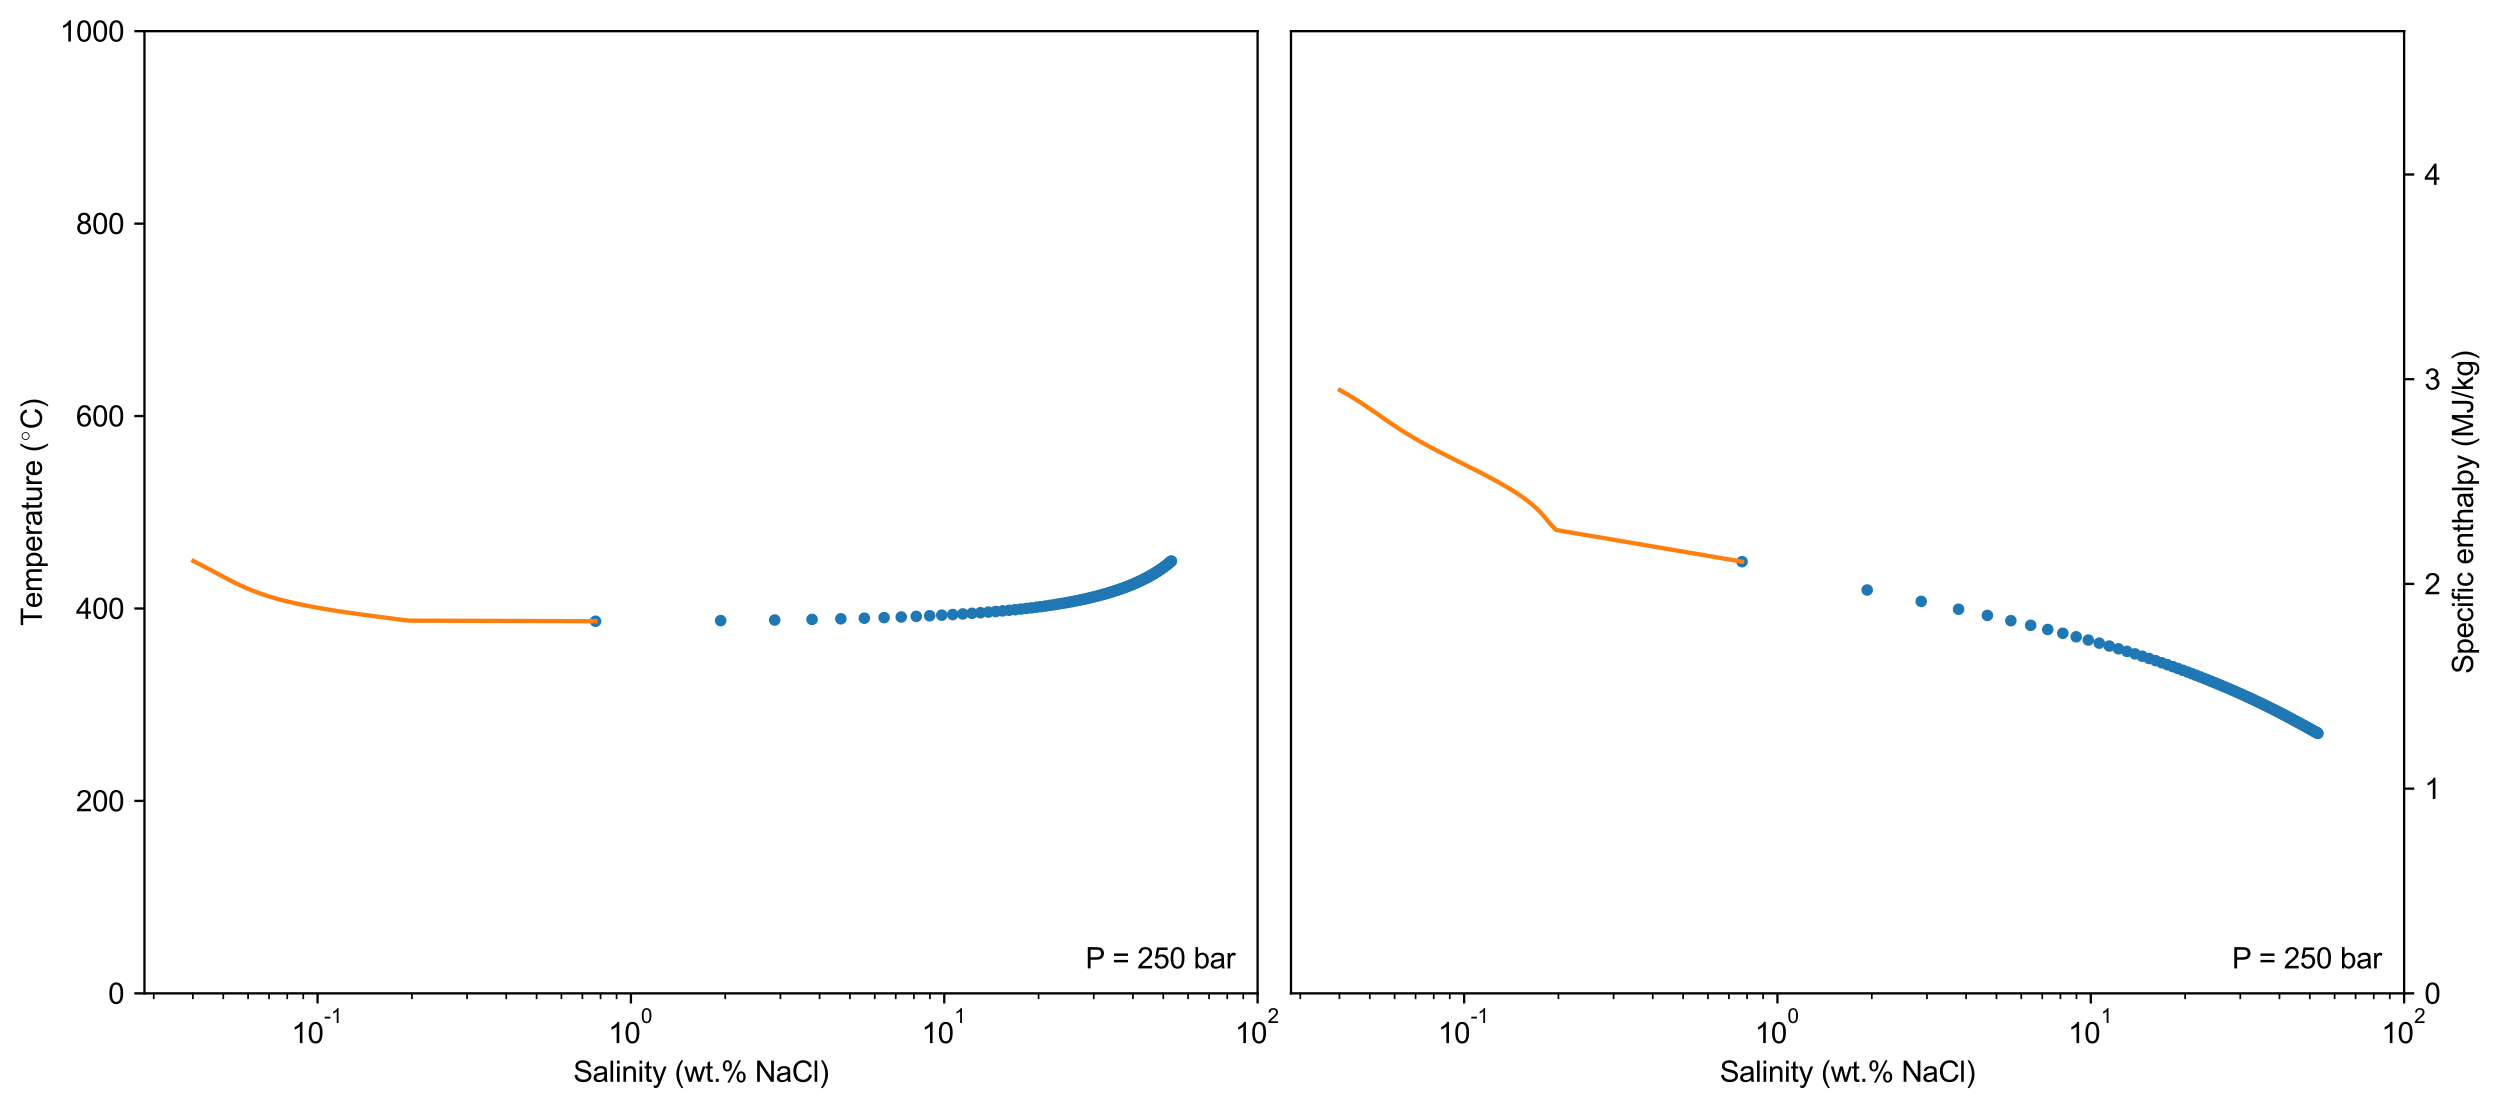 <?xml version="1.0" encoding="utf-8" standalone="no"?>
<!DOCTYPE svg PUBLIC "-//W3C//DTD SVG 1.1//EN"
  "http://www.w3.org/Graphics/SVG/1.1/DTD/svg11.dtd">
<svg xmlns:xlink="http://www.w3.org/1999/xlink" width="864.289pt" height="383.303pt" viewBox="0 0 864.289 383.303" xmlns="http://www.w3.org/2000/svg" version="1.1">
 <defs>
  <style type="text/css">*{stroke-linejoin: round; stroke-linecap: butt}</style>
 </defs>
 <g id="figure_1">
  <g id="patch_1">
   <path d="M 0 383.303 
L 864.289 383.303 
L 864.289 0 
L 0 0 
z
" style="fill: #ffffff"/>
  </g>
  <g id="axes_1">
   <g id="patch_2">
    <path d="M 49.944 343.419 
L 434.771 343.419 
L 434.771 10.779 
L 49.944 10.779 
z
" style="fill: #ffffff"/>
   </g>
   <g id="matplotlib.axis_1">
    <g id="xtick_1">
     <g id="line2d_1">
      <defs>
       <path id="m1eaa1dea10" d="M 0 0 
L 0 3.5 
" style="stroke: #000000; stroke-width: 0.8"/>
      </defs>
      <g>
       <use xlink:href="#m1eaa1dea10" x="109.796" y="343.419" style="stroke: #000000; stroke-width: 0.8"/>
      </g>
     </g>
     <g id="text_1">
      <!-- $\mathdefault{10^{-1}}$ -->
      <g transform="translate(100.746 360.731)scale(0.1 -0.1)">
       <defs>
        <path id="ArialMT-31" d="M 2384 0 
L 1822 0 
L 1822 3584 
Q 1619 3391 1289 3197 
Q 959 3003 697 2906 
L 697 3450 
Q 1169 3672 1522 3987 
Q 1875 4303 2022 4600 
L 2384 4600 
L 2384 0 
z
" transform="scale(0.016)"/>
        <path id="ArialMT-30" d="M 266 2259 
Q 266 3072 433 3567 
Q 600 4063 929 4331 
Q 1259 4600 1759 4600 
Q 2128 4600 2406 4451 
Q 2684 4303 2865 4023 
Q 3047 3744 3150 3342 
Q 3253 2941 3253 2259 
Q 3253 1453 3087 958 
Q 2922 463 2592 192 
Q 2263 -78 1759 -78 
Q 1097 -78 719 397 
Q 266 969 266 2259 
z
M 844 2259 
Q 844 1131 1108 757 
Q 1372 384 1759 384 
Q 2147 384 2411 759 
Q 2675 1134 2675 2259 
Q 2675 3391 2411 3762 
Q 2147 4134 1753 4134 
Q 1366 4134 1134 3806 
Q 844 3388 844 2259 
z
" transform="scale(0.016)"/>
        <path id="ArialMT-2d" d="M 203 1375 
L 203 1941 
L 1931 1941 
L 1931 1375 
L 203 1375 
z
" transform="scale(0.016)"/>
       </defs>
       <use xlink:href="#ArialMT-31" transform="translate(0 0.994)"/>
       <use xlink:href="#ArialMT-30" transform="translate(55.615 0.994)"/>
       <use xlink:href="#ArialMT-2d" transform="translate(112.973 70.688)scale(0.7)"/>
       <use xlink:href="#ArialMT-31" transform="translate(136.283 70.688)scale(0.7)"/>
      </g>
     </g>
    </g>
    <g id="xtick_2">
     <g id="line2d_2">
      <g>
       <use xlink:href="#m1eaa1dea10" x="218.121" y="343.419" style="stroke: #000000; stroke-width: 0.8"/>
      </g>
     </g>
     <g id="text_2">
      <!-- $\mathdefault{10^{0}}$ -->
      <g transform="translate(210.271 360.731)scale(0.1 -0.1)">
       <use xlink:href="#ArialMT-31" transform="translate(0 0.994)"/>
       <use xlink:href="#ArialMT-30" transform="translate(55.615 0.994)"/>
       <use xlink:href="#ArialMT-30" transform="translate(112.973 70.688)scale(0.7)"/>
      </g>
     </g>
    </g>
    <g id="xtick_3">
     <g id="line2d_3">
      <g>
       <use xlink:href="#m1eaa1dea10" x="326.446" y="343.419" style="stroke: #000000; stroke-width: 0.8"/>
      </g>
     </g>
     <g id="text_3">
      <!-- $\mathdefault{10^{1}}$ -->
      <g transform="translate(318.596 360.731)scale(0.1 -0.1)">
       <use xlink:href="#ArialMT-31" transform="translate(0 0.994)"/>
       <use xlink:href="#ArialMT-30" transform="translate(55.615 0.994)"/>
       <use xlink:href="#ArialMT-31" transform="translate(112.973 70.688)scale(0.7)"/>
      </g>
     </g>
    </g>
    <g id="xtick_4">
     <g id="line2d_4">
      <g>
       <use xlink:href="#m1eaa1dea10" x="434.771" y="343.419" style="stroke: #000000; stroke-width: 0.8"/>
      </g>
     </g>
     <g id="text_4">
      <!-- $\mathdefault{10^{2}}$ -->
      <g transform="translate(426.921 360.731)scale(0.1 -0.1)">
       <defs>
        <path id="ArialMT-32" d="M 3222 541 
L 3222 0 
L 194 0 
Q 188 203 259 391 
Q 375 700 629 1000 
Q 884 1300 1366 1694 
Q 2113 2306 2375 2664 
Q 2638 3022 2638 3341 
Q 2638 3675 2398 3904 
Q 2159 4134 1775 4134 
Q 1369 4134 1125 3890 
Q 881 3647 878 3216 
L 300 3275 
Q 359 3922 746 4261 
Q 1134 4600 1788 4600 
Q 2447 4600 2831 4234 
Q 3216 3869 3216 3328 
Q 3216 3053 3103 2787 
Q 2991 2522 2730 2228 
Q 2469 1934 1863 1422 
Q 1356 997 1212 845 
Q 1069 694 975 541 
L 3222 541 
z
" transform="scale(0.016)"/>
       </defs>
       <use xlink:href="#ArialMT-31" transform="translate(0 0.994)"/>
       <use xlink:href="#ArialMT-30" transform="translate(55.615 0.994)"/>
       <use xlink:href="#ArialMT-32" transform="translate(112.973 70.688)scale(0.7)"/>
      </g>
     </g>
    </g>
    <g id="xtick_5">
     <g id="line2d_5">
      <defs>
       <path id="md666aaa9ad" d="M 0 0 
L 0 2 
" style="stroke: #000000; stroke-width: 0.6"/>
      </defs>
      <g>
       <use xlink:href="#md666aaa9ad" x="53.156" y="343.419" style="stroke: #000000; stroke-width: 0.6"/>
      </g>
     </g>
    </g>
    <g id="xtick_6">
     <g id="line2d_6">
      <g>
       <use xlink:href="#md666aaa9ad" x="66.69" y="343.419" style="stroke: #000000; stroke-width: 0.6"/>
      </g>
     </g>
    </g>
    <g id="xtick_7">
     <g id="line2d_7">
      <g>
       <use xlink:href="#md666aaa9ad" x="77.187" y="343.419" style="stroke: #000000; stroke-width: 0.6"/>
      </g>
     </g>
    </g>
    <g id="xtick_8">
     <g id="line2d_8">
      <g>
       <use xlink:href="#md666aaa9ad" x="85.765" y="343.419" style="stroke: #000000; stroke-width: 0.6"/>
      </g>
     </g>
    </g>
    <g id="xtick_9">
     <g id="line2d_9">
      <g>
       <use xlink:href="#md666aaa9ad" x="93.017" y="343.419" style="stroke: #000000; stroke-width: 0.6"/>
      </g>
     </g>
    </g>
    <g id="xtick_10">
     <g id="line2d_10">
      <g>
       <use xlink:href="#md666aaa9ad" x="99.299" y="343.419" style="stroke: #000000; stroke-width: 0.6"/>
      </g>
     </g>
    </g>
    <g id="xtick_11">
     <g id="line2d_11">
      <g>
       <use xlink:href="#md666aaa9ad" x="104.84" y="343.419" style="stroke: #000000; stroke-width: 0.6"/>
      </g>
     </g>
    </g>
    <g id="xtick_12">
     <g id="line2d_12">
      <g>
       <use xlink:href="#md666aaa9ad" x="142.406" y="343.419" style="stroke: #000000; stroke-width: 0.6"/>
      </g>
     </g>
    </g>
    <g id="xtick_13">
     <g id="line2d_13">
      <g>
       <use xlink:href="#md666aaa9ad" x="161.481" y="343.419" style="stroke: #000000; stroke-width: 0.6"/>
      </g>
     </g>
    </g>
    <g id="xtick_14">
     <g id="line2d_14">
      <g>
       <use xlink:href="#md666aaa9ad" x="175.015" y="343.419" style="stroke: #000000; stroke-width: 0.6"/>
      </g>
     </g>
    </g>
    <g id="xtick_15">
     <g id="line2d_15">
      <g>
       <use xlink:href="#md666aaa9ad" x="185.512" y="343.419" style="stroke: #000000; stroke-width: 0.6"/>
      </g>
     </g>
    </g>
    <g id="xtick_16">
     <g id="line2d_16">
      <g>
       <use xlink:href="#md666aaa9ad" x="194.09" y="343.419" style="stroke: #000000; stroke-width: 0.6"/>
      </g>
     </g>
    </g>
    <g id="xtick_17">
     <g id="line2d_17">
      <g>
       <use xlink:href="#md666aaa9ad" x="201.342" y="343.419" style="stroke: #000000; stroke-width: 0.6"/>
      </g>
     </g>
    </g>
    <g id="xtick_18">
     <g id="line2d_18">
      <g>
       <use xlink:href="#md666aaa9ad" x="207.624" y="343.419" style="stroke: #000000; stroke-width: 0.6"/>
      </g>
     </g>
    </g>
    <g id="xtick_19">
     <g id="line2d_19">
      <g>
       <use xlink:href="#md666aaa9ad" x="213.165" y="343.419" style="stroke: #000000; stroke-width: 0.6"/>
      </g>
     </g>
    </g>
    <g id="xtick_20">
     <g id="line2d_20">
      <g>
       <use xlink:href="#md666aaa9ad" x="250.73" y="343.419" style="stroke: #000000; stroke-width: 0.6"/>
      </g>
     </g>
    </g>
    <g id="xtick_21">
     <g id="line2d_21">
      <g>
       <use xlink:href="#md666aaa9ad" x="269.806" y="343.419" style="stroke: #000000; stroke-width: 0.6"/>
      </g>
     </g>
    </g>
    <g id="xtick_22">
     <g id="line2d_22">
      <g>
       <use xlink:href="#md666aaa9ad" x="283.34" y="343.419" style="stroke: #000000; stroke-width: 0.6"/>
      </g>
     </g>
    </g>
    <g id="xtick_23">
     <g id="line2d_23">
      <g>
       <use xlink:href="#md666aaa9ad" x="293.837" y="343.419" style="stroke: #000000; stroke-width: 0.6"/>
      </g>
     </g>
    </g>
    <g id="xtick_24">
     <g id="line2d_24">
      <g>
       <use xlink:href="#md666aaa9ad" x="302.415" y="343.419" style="stroke: #000000; stroke-width: 0.6"/>
      </g>
     </g>
    </g>
    <g id="xtick_25">
     <g id="line2d_25">
      <g>
       <use xlink:href="#md666aaa9ad" x="309.667" y="343.419" style="stroke: #000000; stroke-width: 0.6"/>
      </g>
     </g>
    </g>
    <g id="xtick_26">
     <g id="line2d_26">
      <g>
       <use xlink:href="#md666aaa9ad" x="315.949" y="343.419" style="stroke: #000000; stroke-width: 0.6"/>
      </g>
     </g>
    </g>
    <g id="xtick_27">
     <g id="line2d_27">
      <g>
       <use xlink:href="#md666aaa9ad" x="321.49" y="343.419" style="stroke: #000000; stroke-width: 0.6"/>
      </g>
     </g>
    </g>
    <g id="xtick_28">
     <g id="line2d_28">
      <g>
       <use xlink:href="#md666aaa9ad" x="359.055" y="343.419" style="stroke: #000000; stroke-width: 0.6"/>
      </g>
     </g>
    </g>
    <g id="xtick_29">
     <g id="line2d_29">
      <g>
       <use xlink:href="#md666aaa9ad" x="378.131" y="343.419" style="stroke: #000000; stroke-width: 0.6"/>
      </g>
     </g>
    </g>
    <g id="xtick_30">
     <g id="line2d_30">
      <g>
       <use xlink:href="#md666aaa9ad" x="391.665" y="343.419" style="stroke: #000000; stroke-width: 0.6"/>
      </g>
     </g>
    </g>
    <g id="xtick_31">
     <g id="line2d_31">
      <g>
       <use xlink:href="#md666aaa9ad" x="402.162" y="343.419" style="stroke: #000000; stroke-width: 0.6"/>
      </g>
     </g>
    </g>
    <g id="xtick_32">
     <g id="line2d_32">
      <g>
       <use xlink:href="#md666aaa9ad" x="410.74" y="343.419" style="stroke: #000000; stroke-width: 0.6"/>
      </g>
     </g>
    </g>
    <g id="xtick_33">
     <g id="line2d_33">
      <g>
       <use xlink:href="#md666aaa9ad" x="417.992" y="343.419" style="stroke: #000000; stroke-width: 0.6"/>
      </g>
     </g>
    </g>
    <g id="xtick_34">
     <g id="line2d_34">
      <g>
       <use xlink:href="#md666aaa9ad" x="424.274" y="343.419" style="stroke: #000000; stroke-width: 0.6"/>
      </g>
     </g>
    </g>
    <g id="xtick_35">
     <g id="line2d_35">
      <g>
       <use xlink:href="#md666aaa9ad" x="429.815" y="343.419" style="stroke: #000000; stroke-width: 0.6"/>
      </g>
     </g>
    </g>
    <g id="text_5">
     <!-- Salinity (wt.% NaCl) -->
     <g transform="translate(198.183 373.999)scale(0.1 -0.1)">
      <defs>
       <path id="ArialMT-53" d="M 288 1472 
L 859 1522 
Q 900 1178 1048 958 
Q 1197 738 1509 602 
Q 1822 466 2213 466 
Q 2559 466 2825 569 
Q 3091 672 3220 851 
Q 3350 1031 3350 1244 
Q 3350 1459 3225 1620 
Q 3100 1781 2813 1891 
Q 2628 1963 1997 2114 
Q 1366 2266 1113 2400 
Q 784 2572 623 2826 
Q 463 3081 463 3397 
Q 463 3744 659 4045 
Q 856 4347 1234 4503 
Q 1613 4659 2075 4659 
Q 2584 4659 2973 4495 
Q 3363 4331 3572 4012 
Q 3781 3694 3797 3291 
L 3216 3247 
Q 3169 3681 2898 3903 
Q 2628 4125 2100 4125 
Q 1550 4125 1298 3923 
Q 1047 3722 1047 3438 
Q 1047 3191 1225 3031 
Q 1400 2872 2139 2705 
Q 2878 2538 3153 2413 
Q 3553 2228 3743 1945 
Q 3934 1663 3934 1294 
Q 3934 928 3725 604 
Q 3516 281 3123 101 
Q 2731 -78 2241 -78 
Q 1619 -78 1198 103 
Q 778 284 539 648 
Q 300 1013 288 1472 
z
" transform="scale(0.016)"/>
       <path id="ArialMT-61" d="M 2588 409 
Q 2275 144 1986 34 
Q 1697 -75 1366 -75 
Q 819 -75 525 192 
Q 231 459 231 875 
Q 231 1119 342 1320 
Q 453 1522 633 1644 
Q 813 1766 1038 1828 
Q 1203 1872 1538 1913 
Q 2219 1994 2541 2106 
Q 2544 2222 2544 2253 
Q 2544 2597 2384 2738 
Q 2169 2928 1744 2928 
Q 1347 2928 1158 2789 
Q 969 2650 878 2297 
L 328 2372 
Q 403 2725 575 2942 
Q 747 3159 1072 3276 
Q 1397 3394 1825 3394 
Q 2250 3394 2515 3294 
Q 2781 3194 2906 3042 
Q 3031 2891 3081 2659 
Q 3109 2516 3109 2141 
L 3109 1391 
Q 3109 606 3145 398 
Q 3181 191 3288 0 
L 2700 0 
Q 2613 175 2588 409 
z
M 2541 1666 
Q 2234 1541 1622 1453 
Q 1275 1403 1131 1340 
Q 988 1278 909 1158 
Q 831 1038 831 891 
Q 831 666 1001 516 
Q 1172 366 1500 366 
Q 1825 366 2078 508 
Q 2331 650 2450 897 
Q 2541 1088 2541 1459 
L 2541 1666 
z
" transform="scale(0.016)"/>
       <path id="ArialMT-6c" d="M 409 0 
L 409 4581 
L 972 4581 
L 972 0 
L 409 0 
z
" transform="scale(0.016)"/>
       <path id="ArialMT-69" d="M 425 3934 
L 425 4581 
L 988 4581 
L 988 3934 
L 425 3934 
z
M 425 0 
L 425 3319 
L 988 3319 
L 988 0 
L 425 0 
z
" transform="scale(0.016)"/>
       <path id="ArialMT-6e" d="M 422 0 
L 422 3319 
L 928 3319 
L 928 2847 
Q 1294 3394 1984 3394 
Q 2284 3394 2536 3286 
Q 2788 3178 2913 3003 
Q 3038 2828 3088 2588 
Q 3119 2431 3119 2041 
L 3119 0 
L 2556 0 
L 2556 2019 
Q 2556 2363 2490 2533 
Q 2425 2703 2258 2804 
Q 2091 2906 1866 2906 
Q 1506 2906 1245 2678 
Q 984 2450 984 1813 
L 984 0 
L 422 0 
z
" transform="scale(0.016)"/>
       <path id="ArialMT-74" d="M 1650 503 
L 1731 6 
Q 1494 -44 1306 -44 
Q 1000 -44 831 53 
Q 663 150 594 308 
Q 525 466 525 972 
L 525 2881 
L 113 2881 
L 113 3319 
L 525 3319 
L 525 4141 
L 1084 4478 
L 1084 3319 
L 1650 3319 
L 1650 2881 
L 1084 2881 
L 1084 941 
Q 1084 700 1114 631 
Q 1144 563 1211 522 
Q 1278 481 1403 481 
Q 1497 481 1650 503 
z
" transform="scale(0.016)"/>
       <path id="ArialMT-79" d="M 397 -1278 
L 334 -750 
Q 519 -800 656 -800 
Q 844 -800 956 -737 
Q 1069 -675 1141 -563 
Q 1194 -478 1313 -144 
Q 1328 -97 1363 -6 
L 103 3319 
L 709 3319 
L 1400 1397 
Q 1534 1031 1641 628 
Q 1738 1016 1872 1384 
L 2581 3319 
L 3144 3319 
L 1881 -56 
Q 1678 -603 1566 -809 
Q 1416 -1088 1222 -1217 
Q 1028 -1347 759 -1347 
Q 597 -1347 397 -1278 
z
" transform="scale(0.016)"/>
       <path id="ArialMT-20" transform="scale(0.016)"/>
       <path id="ArialMT-28" d="M 1497 -1347 
Q 1031 -759 709 28 
Q 388 816 388 1659 
Q 388 2403 628 3084 
Q 909 3875 1497 4659 
L 1900 4659 
Q 1522 4009 1400 3731 
Q 1209 3300 1100 2831 
Q 966 2247 966 1656 
Q 966 153 1900 -1347 
L 1497 -1347 
z
" transform="scale(0.016)"/>
       <path id="ArialMT-77" d="M 1034 0 
L 19 3319 
L 600 3319 
L 1128 1403 
L 1325 691 
Q 1338 744 1497 1375 
L 2025 3319 
L 2603 3319 
L 3100 1394 
L 3266 759 
L 3456 1400 
L 4025 3319 
L 4572 3319 
L 3534 0 
L 2950 0 
L 2422 1988 
L 2294 2553 
L 1622 0 
L 1034 0 
z
" transform="scale(0.016)"/>
       <path id="ArialMT-2e" d="M 581 0 
L 581 641 
L 1222 641 
L 1222 0 
L 581 0 
z
" transform="scale(0.016)"/>
       <path id="ArialMT-25" d="M 372 3481 
Q 372 3972 619 4315 
Q 866 4659 1334 4659 
Q 1766 4659 2048 4351 
Q 2331 4044 2331 3447 
Q 2331 2866 2045 2552 
Q 1759 2238 1341 2238 
Q 925 2238 648 2547 
Q 372 2856 372 3481 
z
M 1350 4272 
Q 1141 4272 1002 4090 
Q 863 3909 863 3425 
Q 863 2984 1003 2804 
Q 1144 2625 1350 2625 
Q 1563 2625 1702 2806 
Q 1841 2988 1841 3469 
Q 1841 3913 1700 4092 
Q 1559 4272 1350 4272 
z
M 1353 -169 
L 3859 4659 
L 4316 4659 
L 1819 -169 
L 1353 -169 
z
M 3334 1075 
Q 3334 1569 3581 1911 
Q 3828 2253 4300 2253 
Q 4731 2253 5014 1945 
Q 5297 1638 5297 1041 
Q 5297 459 5011 145 
Q 4725 -169 4303 -169 
Q 3888 -169 3611 142 
Q 3334 453 3334 1075 
z
M 4316 1866 
Q 4103 1866 3964 1684 
Q 3825 1503 3825 1019 
Q 3825 581 3965 400 
Q 4106 219 4313 219 
Q 4528 219 4667 400 
Q 4806 581 4806 1063 
Q 4806 1506 4665 1686 
Q 4525 1866 4316 1866 
z
" transform="scale(0.016)"/>
       <path id="ArialMT-4e" d="M 488 0 
L 488 4581 
L 1109 4581 
L 3516 984 
L 3516 4581 
L 4097 4581 
L 4097 0 
L 3475 0 
L 1069 3600 
L 1069 0 
L 488 0 
z
" transform="scale(0.016)"/>
       <path id="ArialMT-43" d="M 3763 1606 
L 4369 1453 
Q 4178 706 3683 314 
Q 3188 -78 2472 -78 
Q 1731 -78 1267 223 
Q 803 525 561 1097 
Q 319 1669 319 2325 
Q 319 3041 592 3573 
Q 866 4106 1370 4382 
Q 1875 4659 2481 4659 
Q 3169 4659 3637 4309 
Q 4106 3959 4291 3325 
L 3694 3184 
Q 3534 3684 3231 3912 
Q 2928 4141 2469 4141 
Q 1941 4141 1586 3887 
Q 1231 3634 1087 3207 
Q 944 2781 944 2328 
Q 944 1744 1114 1308 
Q 1284 872 1643 656 
Q 2003 441 2422 441 
Q 2931 441 3284 734 
Q 3638 1028 3763 1606 
z
" transform="scale(0.016)"/>
       <path id="ArialMT-29" d="M 791 -1347 
L 388 -1347 
Q 1322 153 1322 1656 
Q 1322 2244 1188 2822 
Q 1081 3291 891 3722 
Q 769 4003 388 4659 
L 791 4659 
Q 1378 3875 1659 3084 
Q 1900 2403 1900 1659 
Q 1900 816 1576 28 
Q 1253 -759 791 -1347 
z
" transform="scale(0.016)"/>
      </defs>
      <use xlink:href="#ArialMT-53"/>
      <use xlink:href="#ArialMT-61" x="66.699"/>
      <use xlink:href="#ArialMT-6c" x="122.314"/>
      <use xlink:href="#ArialMT-69" x="144.531"/>
      <use xlink:href="#ArialMT-6e" x="166.748"/>
      <use xlink:href="#ArialMT-69" x="222.363"/>
      <use xlink:href="#ArialMT-74" x="244.58"/>
      <use xlink:href="#ArialMT-79" x="272.363"/>
      <use xlink:href="#ArialMT-20" x="322.363"/>
      <use xlink:href="#ArialMT-28" x="350.146"/>
      <use xlink:href="#ArialMT-77" x="383.447"/>
      <use xlink:href="#ArialMT-74" x="455.664"/>
      <use xlink:href="#ArialMT-2e" x="483.447"/>
      <use xlink:href="#ArialMT-25" x="511.23"/>
      <use xlink:href="#ArialMT-20" x="600.146"/>
      <use xlink:href="#ArialMT-4e" x="627.93"/>
      <use xlink:href="#ArialMT-61" x="700.146"/>
      <use xlink:href="#ArialMT-43" x="755.762"/>
      <use xlink:href="#ArialMT-6c" x="827.979"/>
      <use xlink:href="#ArialMT-29" x="850.195"/>
     </g>
    </g>
   </g>
   <g id="matplotlib.axis_2">
    <g id="ytick_1">
     <g id="line2d_36">
      <defs>
       <path id="m2e76f808f0" d="M 0 0 
L -3.5 0 
" style="stroke: #000000; stroke-width: 0.8"/>
      </defs>
      <g>
       <use xlink:href="#m2e76f808f0" x="49.944" y="343.419" style="stroke: #000000; stroke-width: 0.8"/>
      </g>
     </g>
     <g id="text_6">
      <!-- 0 -->
      <g transform="translate(37.383 346.998)scale(0.1 -0.1)">
       <use xlink:href="#ArialMT-30"/>
      </g>
     </g>
    </g>
    <g id="ytick_2">
     <g id="line2d_37">
      <g>
       <use xlink:href="#m2e76f808f0" x="49.944" y="276.891" style="stroke: #000000; stroke-width: 0.8"/>
      </g>
     </g>
     <g id="text_7">
      <!-- 200 -->
      <g transform="translate(26.261 280.47)scale(0.1 -0.1)">
       <use xlink:href="#ArialMT-32"/>
       <use xlink:href="#ArialMT-30" x="55.615"/>
       <use xlink:href="#ArialMT-30" x="111.23"/>
      </g>
     </g>
    </g>
    <g id="ytick_3">
     <g id="line2d_38">
      <g>
       <use xlink:href="#m2e76f808f0" x="49.944" y="210.363" style="stroke: #000000; stroke-width: 0.8"/>
      </g>
     </g>
     <g id="text_8">
      <!-- 400 -->
      <g transform="translate(26.261 213.942)scale(0.1 -0.1)">
       <defs>
        <path id="ArialMT-34" d="M 2069 0 
L 2069 1097 
L 81 1097 
L 81 1613 
L 2172 4581 
L 2631 4581 
L 2631 1613 
L 3250 1613 
L 3250 1097 
L 2631 1097 
L 2631 0 
L 2069 0 
z
M 2069 1613 
L 2069 3678 
L 634 1613 
L 2069 1613 
z
" transform="scale(0.016)"/>
       </defs>
       <use xlink:href="#ArialMT-34"/>
       <use xlink:href="#ArialMT-30" x="55.615"/>
       <use xlink:href="#ArialMT-30" x="111.23"/>
      </g>
     </g>
    </g>
    <g id="ytick_4">
     <g id="line2d_39">
      <g>
       <use xlink:href="#m2e76f808f0" x="49.944" y="143.835" style="stroke: #000000; stroke-width: 0.8"/>
      </g>
     </g>
     <g id="text_9">
      <!-- 600 -->
      <g transform="translate(26.261 147.414)scale(0.1 -0.1)">
       <defs>
        <path id="ArialMT-36" d="M 3184 3459 
L 2625 3416 
Q 2550 3747 2413 3897 
Q 2184 4138 1850 4138 
Q 1581 4138 1378 3988 
Q 1113 3794 959 3422 
Q 806 3050 800 2363 
Q 1003 2672 1297 2822 
Q 1591 2972 1913 2972 
Q 2475 2972 2870 2558 
Q 3266 2144 3266 1488 
Q 3266 1056 3080 686 
Q 2894 316 2569 119 
Q 2244 -78 1831 -78 
Q 1128 -78 684 439 
Q 241 956 241 2144 
Q 241 3472 731 4075 
Q 1159 4600 1884 4600 
Q 2425 4600 2770 4297 
Q 3116 3994 3184 3459 
z
M 888 1484 
Q 888 1194 1011 928 
Q 1134 663 1356 523 
Q 1578 384 1822 384 
Q 2178 384 2434 671 
Q 2691 959 2691 1453 
Q 2691 1928 2437 2201 
Q 2184 2475 1800 2475 
Q 1419 2475 1153 2201 
Q 888 1928 888 1484 
z
" transform="scale(0.016)"/>
       </defs>
       <use xlink:href="#ArialMT-36"/>
       <use xlink:href="#ArialMT-30" x="55.615"/>
       <use xlink:href="#ArialMT-30" x="111.23"/>
      </g>
     </g>
    </g>
    <g id="ytick_5">
     <g id="line2d_40">
      <g>
       <use xlink:href="#m2e76f808f0" x="49.944" y="77.307" style="stroke: #000000; stroke-width: 0.8"/>
      </g>
     </g>
     <g id="text_10">
      <!-- 800 -->
      <g transform="translate(26.261 80.886)scale(0.1 -0.1)">
       <defs>
        <path id="ArialMT-38" d="M 1131 2484 
Q 781 2613 612 2850 
Q 444 3088 444 3419 
Q 444 3919 803 4259 
Q 1163 4600 1759 4600 
Q 2359 4600 2725 4251 
Q 3091 3903 3091 3403 
Q 3091 3084 2923 2848 
Q 2756 2613 2416 2484 
Q 2838 2347 3058 2040 
Q 3278 1734 3278 1309 
Q 3278 722 2862 322 
Q 2447 -78 1769 -78 
Q 1091 -78 675 323 
Q 259 725 259 1325 
Q 259 1772 486 2073 
Q 713 2375 1131 2484 
z
M 1019 3438 
Q 1019 3113 1228 2906 
Q 1438 2700 1772 2700 
Q 2097 2700 2305 2904 
Q 2513 3109 2513 3406 
Q 2513 3716 2298 3927 
Q 2084 4138 1766 4138 
Q 1444 4138 1231 3931 
Q 1019 3725 1019 3438 
z
M 838 1322 
Q 838 1081 952 856 
Q 1066 631 1291 507 
Q 1516 384 1775 384 
Q 2178 384 2440 643 
Q 2703 903 2703 1303 
Q 2703 1709 2433 1975 
Q 2163 2241 1756 2241 
Q 1359 2241 1098 1978 
Q 838 1716 838 1322 
z
" transform="scale(0.016)"/>
       </defs>
       <use xlink:href="#ArialMT-38"/>
       <use xlink:href="#ArialMT-30" x="55.615"/>
       <use xlink:href="#ArialMT-30" x="111.23"/>
      </g>
     </g>
    </g>
    <g id="ytick_6">
     <g id="line2d_41">
      <g>
       <use xlink:href="#m2e76f808f0" x="49.944" y="10.779" style="stroke: #000000; stroke-width: 0.8"/>
      </g>
     </g>
     <g id="text_11">
      <!-- 1000 -->
      <g transform="translate(20.7 14.358)scale(0.1 -0.1)">
       <use xlink:href="#ArialMT-31"/>
       <use xlink:href="#ArialMT-30" x="55.615"/>
       <use xlink:href="#ArialMT-30" x="111.23"/>
       <use xlink:href="#ArialMT-30" x="166.846"/>
      </g>
     </g>
    </g>
    <g id="text_12">
     <!-- Temperature ($^{\circ}$C) -->
     <g transform="translate(14.5 216.349)rotate(-90)scale(0.1 -0.1)">
      <defs>
       <path id="ArialMT-54" d="M 1659 0 
L 1659 4041 
L 150 4041 
L 150 4581 
L 3781 4581 
L 3781 4041 
L 2266 4041 
L 2266 0 
L 1659 0 
z
" transform="scale(0.016)"/>
       <path id="ArialMT-65" d="M 2694 1069 
L 3275 997 
Q 3138 488 2766 206 
Q 2394 -75 1816 -75 
Q 1088 -75 661 373 
Q 234 822 234 1631 
Q 234 2469 665 2931 
Q 1097 3394 1784 3394 
Q 2450 3394 2872 2941 
Q 3294 2488 3294 1666 
Q 3294 1616 3291 1516 
L 816 1516 
Q 847 969 1125 678 
Q 1403 388 1819 388 
Q 2128 388 2347 550 
Q 2566 713 2694 1069 
z
M 847 1978 
L 2700 1978 
Q 2663 2397 2488 2606 
Q 2219 2931 1791 2931 
Q 1403 2931 1139 2672 
Q 875 2413 847 1978 
z
" transform="scale(0.016)"/>
       <path id="ArialMT-6d" d="M 422 0 
L 422 3319 
L 925 3319 
L 925 2853 
Q 1081 3097 1340 3245 
Q 1600 3394 1931 3394 
Q 2300 3394 2536 3241 
Q 2772 3088 2869 2813 
Q 3263 3394 3894 3394 
Q 4388 3394 4653 3120 
Q 4919 2847 4919 2278 
L 4919 0 
L 4359 0 
L 4359 2091 
Q 4359 2428 4304 2576 
Q 4250 2725 4106 2815 
Q 3963 2906 3769 2906 
Q 3419 2906 3187 2673 
Q 2956 2441 2956 1928 
L 2956 0 
L 2394 0 
L 2394 2156 
Q 2394 2531 2256 2718 
Q 2119 2906 1806 2906 
Q 1569 2906 1367 2781 
Q 1166 2656 1075 2415 
Q 984 2175 984 1722 
L 984 0 
L 422 0 
z
" transform="scale(0.016)"/>
       <path id="ArialMT-70" d="M 422 -1272 
L 422 3319 
L 934 3319 
L 934 2888 
Q 1116 3141 1344 3267 
Q 1572 3394 1897 3394 
Q 2322 3394 2647 3175 
Q 2972 2956 3137 2557 
Q 3303 2159 3303 1684 
Q 3303 1175 3120 767 
Q 2938 359 2589 142 
Q 2241 -75 1856 -75 
Q 1575 -75 1351 44 
Q 1128 163 984 344 
L 984 -1272 
L 422 -1272 
z
M 931 1641 
Q 931 1000 1190 694 
Q 1450 388 1819 388 
Q 2194 388 2461 705 
Q 2728 1022 2728 1688 
Q 2728 2322 2467 2637 
Q 2206 2953 1844 2953 
Q 1484 2953 1207 2617 
Q 931 2281 931 1641 
z
" transform="scale(0.016)"/>
       <path id="ArialMT-72" d="M 416 0 
L 416 3319 
L 922 3319 
L 922 2816 
Q 1116 3169 1280 3281 
Q 1444 3394 1641 3394 
Q 1925 3394 2219 3213 
L 2025 2691 
Q 1819 2813 1613 2813 
Q 1428 2813 1281 2702 
Q 1134 2591 1072 2394 
Q 978 2094 978 1738 
L 978 0 
L 416 0 
z
" transform="scale(0.016)"/>
       <path id="ArialMT-75" d="M 2597 0 
L 2597 488 
Q 2209 -75 1544 -75 
Q 1250 -75 995 37 
Q 741 150 617 320 
Q 494 491 444 738 
Q 409 903 409 1263 
L 409 3319 
L 972 3319 
L 972 1478 
Q 972 1038 1006 884 
Q 1059 663 1231 536 
Q 1403 409 1656 409 
Q 1909 409 2131 539 
Q 2353 669 2445 892 
Q 2538 1116 2538 1541 
L 2538 3319 
L 3100 3319 
L 3100 0 
L 2597 0 
z
" transform="scale(0.016)"/>
       <path id="Cmsy10-b1" d="M 1600 359 
Q 1269 359 983 526 
Q 697 694 528 984 
Q 359 1275 359 1600 
Q 359 1925 528 2215 
Q 697 2506 983 2673 
Q 1269 2841 1600 2841 
Q 1931 2841 2215 2672 
Q 2500 2503 2667 2214 
Q 2834 1925 2834 1600 
Q 2834 1275 2667 986 
Q 2500 697 2215 528 
Q 1931 359 1600 359 
z
M 1600 616 
Q 2000 616 2289 908 
Q 2578 1200 2578 1600 
Q 2578 1856 2445 2086 
Q 2313 2316 2088 2450 
Q 1863 2584 1600 2584 
Q 1403 2584 1225 2507 
Q 1047 2431 906 2290 
Q 766 2150 691 1973 
Q 616 1797 616 1600 
Q 616 1200 905 908 
Q 1194 616 1600 616 
z
" transform="scale(0.016)"/>
      </defs>
      <use xlink:href="#ArialMT-54" transform="translate(0 0.203)"/>
      <use xlink:href="#ArialMT-65" transform="translate(61.084 0.203)"/>
      <use xlink:href="#ArialMT-6d" transform="translate(116.699 0.203)"/>
      <use xlink:href="#ArialMT-70" transform="translate(200 0.203)"/>
      <use xlink:href="#ArialMT-65" transform="translate(255.615 0.203)"/>
      <use xlink:href="#ArialMT-72" transform="translate(311.23 0.203)"/>
      <use xlink:href="#ArialMT-61" transform="translate(344.531 0.203)"/>
      <use xlink:href="#ArialMT-74" transform="translate(400.146 0.203)"/>
      <use xlink:href="#ArialMT-75" transform="translate(427.93 0.203)"/>
      <use xlink:href="#ArialMT-72" transform="translate(483.545 0.203)"/>
      <use xlink:href="#ArialMT-65" transform="translate(516.846 0.203)"/>
      <use xlink:href="#ArialMT-20" transform="translate(572.461 0.203)"/>
      <use xlink:href="#ArialMT-28" transform="translate(600.244 0.203)"/>
      <use xlink:href="#Cmsy10-b1" transform="translate(638.009 38.467)scale(0.7)"/>
      <use xlink:href="#ArialMT-43" transform="translate(679.386 0.203)"/>
      <use xlink:href="#ArialMT-29" transform="translate(751.603 0.203)"/>
     </g>
    </g>
   </g>
   <g id="line2d_42">
    <defs>
     <path id="m40c9f64312" d="M 0 1.5 
C 0.398 1.5 0.779 1.342 1.061 1.061 
C 1.342 0.779 1.5 0.398 1.5 0 
C 1.5 -0.398 1.342 -0.779 1.061 -1.061 
C 0.779 -1.342 0.398 -1.5 0 -1.5 
C -0.398 -1.5 -0.779 -1.342 -1.061 -1.061 
C -1.342 -0.779 -1.5 -0.398 -1.5 0 
C -1.5 0.398 -1.342 0.779 -1.061 1.061 
C -0.779 1.342 -0.398 1.5 0 1.5 
z
" style="stroke: #1f77b4"/>
    </defs>
    <g clip-path="url(#pd1f5e85dca)">
     <use xlink:href="#m40c9f64312" x="205.887" y="214.773" style="fill: #1f77b4; stroke: #1f77b4"/>
     <use xlink:href="#m40c9f64312" x="249.141" y="214.563" style="fill: #1f77b4; stroke: #1f77b4"/>
     <use xlink:href="#m40c9f64312" x="267.822" y="214.353" style="fill: #1f77b4; stroke: #1f77b4"/>
     <use xlink:href="#m40c9f64312" x="280.745" y="214.142" style="fill: #1f77b4; stroke: #1f77b4"/>
     <use xlink:href="#m40c9f64312" x="290.7" y="213.932" style="fill: #1f77b4; stroke: #1f77b4"/>
     <use xlink:href="#m40c9f64312" x="298.811" y="213.722" style="fill: #1f77b4; stroke: #1f77b4"/>
     <use xlink:href="#m40c9f64312" x="305.655" y="213.511" style="fill: #1f77b4; stroke: #1f77b4"/>
     <use xlink:href="#m40c9f64312" x="311.57" y="213.301" style="fill: #1f77b4; stroke: #1f77b4"/>
     <use xlink:href="#m40c9f64312" x="316.771" y="213.091" style="fill: #1f77b4; stroke: #1f77b4"/>
     <use xlink:href="#m40c9f64312" x="321.407" y="212.88" style="fill: #1f77b4; stroke: #1f77b4"/>
     <use xlink:href="#m40c9f64312" x="325.581" y="212.67" style="fill: #1f77b4; stroke: #1f77b4"/>
     <use xlink:href="#m40c9f64312" x="329.371" y="212.46" style="fill: #1f77b4; stroke: #1f77b4"/>
     <use xlink:href="#m40c9f64312" x="332.836" y="212.249" style="fill: #1f77b4; stroke: #1f77b4"/>
     <use xlink:href="#m40c9f64312" x="336.023" y="212.039" style="fill: #1f77b4; stroke: #1f77b4"/>
     <use xlink:href="#m40c9f64312" x="338.969" y="211.829" style="fill: #1f77b4; stroke: #1f77b4"/>
     <use xlink:href="#m40c9f64312" x="341.703" y="211.618" style="fill: #1f77b4; stroke: #1f77b4"/>
     <use xlink:href="#m40c9f64312" x="344.251" y="211.408" style="fill: #1f77b4; stroke: #1f77b4"/>
     <use xlink:href="#m40c9f64312" x="346.634" y="211.198" style="fill: #1f77b4; stroke: #1f77b4"/>
     <use xlink:href="#m40c9f64312" x="348.868" y="210.987" style="fill: #1f77b4; stroke: #1f77b4"/>
     <use xlink:href="#m40c9f64312" x="350.969" y="210.777" style="fill: #1f77b4; stroke: #1f77b4"/>
     <use xlink:href="#m40c9f64312" x="352.951" y="210.567" style="fill: #1f77b4; stroke: #1f77b4"/>
     <use xlink:href="#m40c9f64312" x="354.823" y="210.356" style="fill: #1f77b4; stroke: #1f77b4"/>
     <use xlink:href="#m40c9f64312" x="356.596" y="210.146" style="fill: #1f77b4; stroke: #1f77b4"/>
     <use xlink:href="#m40c9f64312" x="358.279" y="209.936" style="fill: #1f77b4; stroke: #1f77b4"/>
     <use xlink:href="#m40c9f64312" x="359.88" y="209.725" style="fill: #1f77b4; stroke: #1f77b4"/>
     <use xlink:href="#m40c9f64312" x="361.404" y="209.515" style="fill: #1f77b4; stroke: #1f77b4"/>
     <use xlink:href="#m40c9f64312" x="362.858" y="209.305" style="fill: #1f77b4; stroke: #1f77b4"/>
     <use xlink:href="#m40c9f64312" x="364.248" y="209.094" style="fill: #1f77b4; stroke: #1f77b4"/>
     <use xlink:href="#m40c9f64312" x="365.579" y="208.884" style="fill: #1f77b4; stroke: #1f77b4"/>
     <use xlink:href="#m40c9f64312" x="366.853" y="208.674" style="fill: #1f77b4; stroke: #1f77b4"/>
     <use xlink:href="#m40c9f64312" x="368.077" y="208.463" style="fill: #1f77b4; stroke: #1f77b4"/>
     <use xlink:href="#m40c9f64312" x="369.253" y="208.253" style="fill: #1f77b4; stroke: #1f77b4"/>
     <use xlink:href="#m40c9f64312" x="370.384" y="208.043" style="fill: #1f77b4; stroke: #1f77b4"/>
     <use xlink:href="#m40c9f64312" x="371.473" y="207.832" style="fill: #1f77b4; stroke: #1f77b4"/>
     <use xlink:href="#m40c9f64312" x="372.524" y="207.622" style="fill: #1f77b4; stroke: #1f77b4"/>
     <use xlink:href="#m40c9f64312" x="373.537" y="207.412" style="fill: #1f77b4; stroke: #1f77b4"/>
     <use xlink:href="#m40c9f64312" x="374.517" y="207.201" style="fill: #1f77b4; stroke: #1f77b4"/>
     <use xlink:href="#m40c9f64312" x="375.464" y="206.991" style="fill: #1f77b4; stroke: #1f77b4"/>
     <use xlink:href="#m40c9f64312" x="376.38" y="206.781" style="fill: #1f77b4; stroke: #1f77b4"/>
     <use xlink:href="#m40c9f64312" x="377.268" y="206.57" style="fill: #1f77b4; stroke: #1f77b4"/>
     <use xlink:href="#m40c9f64312" x="378.129" y="206.36" style="fill: #1f77b4; stroke: #1f77b4"/>
     <use xlink:href="#m40c9f64312" x="378.964" y="206.15" style="fill: #1f77b4; stroke: #1f77b4"/>
     <use xlink:href="#m40c9f64312" x="379.774" y="205.939" style="fill: #1f77b4; stroke: #1f77b4"/>
     <use xlink:href="#m40c9f64312" x="380.561" y="205.729" style="fill: #1f77b4; stroke: #1f77b4"/>
     <use xlink:href="#m40c9f64312" x="381.326" y="205.519" style="fill: #1f77b4; stroke: #1f77b4"/>
     <use xlink:href="#m40c9f64312" x="382.07" y="205.308" style="fill: #1f77b4; stroke: #1f77b4"/>
     <use xlink:href="#m40c9f64312" x="382.794" y="205.098" style="fill: #1f77b4; stroke: #1f77b4"/>
     <use xlink:href="#m40c9f64312" x="383.499" y="204.888" style="fill: #1f77b4; stroke: #1f77b4"/>
     <use xlink:href="#m40c9f64312" x="384.185" y="204.677" style="fill: #1f77b4; stroke: #1f77b4"/>
     <use xlink:href="#m40c9f64312" x="384.854" y="204.467" style="fill: #1f77b4; stroke: #1f77b4"/>
     <use xlink:href="#m40c9f64312" x="385.506" y="204.256" style="fill: #1f77b4; stroke: #1f77b4"/>
     <use xlink:href="#m40c9f64312" x="386.142" y="204.046" style="fill: #1f77b4; stroke: #1f77b4"/>
     <use xlink:href="#m40c9f64312" x="386.762" y="203.836" style="fill: #1f77b4; stroke: #1f77b4"/>
     <use xlink:href="#m40c9f64312" x="387.368" y="203.625" style="fill: #1f77b4; stroke: #1f77b4"/>
     <use xlink:href="#m40c9f64312" x="387.959" y="203.415" style="fill: #1f77b4; stroke: #1f77b4"/>
     <use xlink:href="#m40c9f64312" x="388.536" y="203.205" style="fill: #1f77b4; stroke: #1f77b4"/>
     <use xlink:href="#m40c9f64312" x="389.1" y="202.994" style="fill: #1f77b4; stroke: #1f77b4"/>
     <use xlink:href="#m40c9f64312" x="389.651" y="202.784" style="fill: #1f77b4; stroke: #1f77b4"/>
     <use xlink:href="#m40c9f64312" x="390.19" y="202.574" style="fill: #1f77b4; stroke: #1f77b4"/>
     <use xlink:href="#m40c9f64312" x="390.717" y="202.363" style="fill: #1f77b4; stroke: #1f77b4"/>
     <use xlink:href="#m40c9f64312" x="391.232" y="202.153" style="fill: #1f77b4; stroke: #1f77b4"/>
     <use xlink:href="#m40c9f64312" x="391.736" y="201.943" style="fill: #1f77b4; stroke: #1f77b4"/>
     <use xlink:href="#m40c9f64312" x="392.229" y="201.732" style="fill: #1f77b4; stroke: #1f77b4"/>
     <use xlink:href="#m40c9f64312" x="392.711" y="201.522" style="fill: #1f77b4; stroke: #1f77b4"/>
     <use xlink:href="#m40c9f64312" x="393.183" y="201.312" style="fill: #1f77b4; stroke: #1f77b4"/>
     <use xlink:href="#m40c9f64312" x="393.645" y="201.101" style="fill: #1f77b4; stroke: #1f77b4"/>
     <use xlink:href="#m40c9f64312" x="394.098" y="200.891" style="fill: #1f77b4; stroke: #1f77b4"/>
     <use xlink:href="#m40c9f64312" x="394.541" y="200.681" style="fill: #1f77b4; stroke: #1f77b4"/>
     <use xlink:href="#m40c9f64312" x="394.975" y="200.47" style="fill: #1f77b4; stroke: #1f77b4"/>
     <use xlink:href="#m40c9f64312" x="395.4" y="200.26" style="fill: #1f77b4; stroke: #1f77b4"/>
     <use xlink:href="#m40c9f64312" x="395.816" y="200.05" style="fill: #1f77b4; stroke: #1f77b4"/>
     <use xlink:href="#m40c9f64312" x="396.225" y="199.839" style="fill: #1f77b4; stroke: #1f77b4"/>
     <use xlink:href="#m40c9f64312" x="396.624" y="199.629" style="fill: #1f77b4; stroke: #1f77b4"/>
     <use xlink:href="#m40c9f64312" x="397.016" y="199.419" style="fill: #1f77b4; stroke: #1f77b4"/>
     <use xlink:href="#m40c9f64312" x="397.401" y="199.208" style="fill: #1f77b4; stroke: #1f77b4"/>
     <use xlink:href="#m40c9f64312" x="397.777" y="198.998" style="fill: #1f77b4; stroke: #1f77b4"/>
     <use xlink:href="#m40c9f64312" x="398.147" y="198.788" style="fill: #1f77b4; stroke: #1f77b4"/>
     <use xlink:href="#m40c9f64312" x="398.509" y="198.577" style="fill: #1f77b4; stroke: #1f77b4"/>
     <use xlink:href="#m40c9f64312" x="398.864" y="198.367" style="fill: #1f77b4; stroke: #1f77b4"/>
     <use xlink:href="#m40c9f64312" x="399.212" y="198.157" style="fill: #1f77b4; stroke: #1f77b4"/>
     <use xlink:href="#m40c9f64312" x="399.554" y="197.946" style="fill: #1f77b4; stroke: #1f77b4"/>
     <use xlink:href="#m40c9f64312" x="399.889" y="197.736" style="fill: #1f77b4; stroke: #1f77b4"/>
     <use xlink:href="#m40c9f64312" x="400.218" y="197.526" style="fill: #1f77b4; stroke: #1f77b4"/>
     <use xlink:href="#m40c9f64312" x="400.541" y="197.315" style="fill: #1f77b4; stroke: #1f77b4"/>
     <use xlink:href="#m40c9f64312" x="400.858" y="197.105" style="fill: #1f77b4; stroke: #1f77b4"/>
     <use xlink:href="#m40c9f64312" x="401.169" y="196.895" style="fill: #1f77b4; stroke: #1f77b4"/>
     <use xlink:href="#m40c9f64312" x="401.474" y="196.684" style="fill: #1f77b4; stroke: #1f77b4"/>
     <use xlink:href="#m40c9f64312" x="401.774" y="196.474" style="fill: #1f77b4; stroke: #1f77b4"/>
     <use xlink:href="#m40c9f64312" x="402.068" y="196.264" style="fill: #1f77b4; stroke: #1f77b4"/>
     <use xlink:href="#m40c9f64312" x="402.357" y="196.053" style="fill: #1f77b4; stroke: #1f77b4"/>
     <use xlink:href="#m40c9f64312" x="402.641" y="195.843" style="fill: #1f77b4; stroke: #1f77b4"/>
     <use xlink:href="#m40c9f64312" x="402.92" y="195.633" style="fill: #1f77b4; stroke: #1f77b4"/>
     <use xlink:href="#m40c9f64312" x="403.194" y="195.422" style="fill: #1f77b4; stroke: #1f77b4"/>
     <use xlink:href="#m40c9f64312" x="403.463" y="195.212" style="fill: #1f77b4; stroke: #1f77b4"/>
     <use xlink:href="#m40c9f64312" x="403.728" y="195.002" style="fill: #1f77b4; stroke: #1f77b4"/>
     <use xlink:href="#m40c9f64312" x="403.988" y="194.791" style="fill: #1f77b4; stroke: #1f77b4"/>
     <use xlink:href="#m40c9f64312" x="404.243" y="194.581" style="fill: #1f77b4; stroke: #1f77b4"/>
     <use xlink:href="#m40c9f64312" x="404.495" y="194.371" style="fill: #1f77b4; stroke: #1f77b4"/>
     <use xlink:href="#m40c9f64312" x="404.742" y="194.16" style="fill: #1f77b4; stroke: #1f77b4"/>
     <use xlink:href="#m40c9f64312" x="404.985" y="193.95" style="fill: #1f77b4; stroke: #1f77b4"/>
    </g>
   </g>
   <g id="line2d_43">
    <path d="M 205.887 214.773 
L 141.624 214.563 
L 139.4 214.353 
L 137.838 214.142 
L 136.306 213.932 
L 134.736 213.722 
L 133.135 213.511 
L 131.52 213.301 
L 129.903 213.091 
L 128.297 212.88 
L 126.708 212.67 
L 125.142 212.46 
L 123.603 212.249 
L 122.094 212.039 
L 120.618 211.829 
L 119.175 211.618 
L 117.766 211.408 
L 116.392 211.198 
L 115.053 210.987 
L 113.75 210.777 
L 112.481 210.567 
L 111.248 210.356 
L 110.048 210.146 
L 108.883 209.936 
L 107.751 209.725 
L 106.652 209.515 
L 105.584 209.305 
L 104.549 209.094 
L 103.543 208.884 
L 102.568 208.674 
L 101.622 208.463 
L 100.704 208.253 
L 99.813 208.043 
L 98.949 207.832 
L 98.111 207.622 
L 97.297 207.412 
L 96.507 207.201 
L 95.741 206.991 
L 94.996 206.781 
L 94.273 206.57 
L 93.571 206.36 
L 92.888 206.15 
L 92.224 205.939 
L 91.579 205.729 
L 90.95 205.519 
L 90.338 205.308 
L 89.742 205.098 
L 89.16 204.888 
L 88.593 204.677 
L 88.039 204.467 
L 87.498 204.256 
L 86.969 204.046 
L 86.452 203.836 
L 85.945 203.625 
L 85.449 203.415 
L 84.962 203.205 
L 84.484 202.994 
L 84.015 202.784 
L 83.553 202.574 
L 83.099 202.363 
L 82.651 202.153 
L 82.21 201.943 
L 81.774 201.732 
L 81.344 201.522 
L 80.919 201.312 
L 80.498 201.101 
L 80.081 200.891 
L 79.668 200.681 
L 79.258 200.47 
L 78.852 200.26 
L 78.448 200.05 
L 78.046 199.839 
L 77.646 199.629 
L 77.248 199.419 
L 76.851 199.208 
L 76.455 198.998 
L 76.061 198.788 
L 75.666 198.577 
L 75.273 198.367 
L 74.88 198.157 
L 74.486 197.946 
L 74.093 197.736 
L 73.699 197.526 
L 73.305 197.315 
L 72.91 197.105 
L 72.515 196.895 
L 72.118 196.684 
L 71.721 196.474 
L 71.323 196.264 
L 70.923 196.053 
L 70.522 195.843 
L 70.12 195.633 
L 69.717 195.422 
L 69.312 195.212 
L 68.905 195.002 
L 68.498 194.791 
L 68.088 194.581 
L 67.677 194.371 
L 67.265 194.16 
L 66.85 193.95 
" clip-path="url(#pd1f5e85dca)" style="fill: none; stroke: #ff7f0e; stroke-width: 1.5; stroke-linecap: square"/>
   </g>
   <g id="patch_3">
    <path d="M 49.944 343.419 
L 49.944 10.779 
" style="fill: none; stroke: #000000; stroke-width: 0.8; stroke-linejoin: miter; stroke-linecap: square"/>
   </g>
   <g id="patch_4">
    <path d="M 434.771 343.419 
L 434.771 10.779 
" style="fill: none; stroke: #000000; stroke-width: 0.8; stroke-linejoin: miter; stroke-linecap: square"/>
   </g>
   <g id="patch_5">
    <path d="M 49.944 343.419 
L 434.771 343.419 
" style="fill: none; stroke: #000000; stroke-width: 0.8; stroke-linejoin: miter; stroke-linecap: square"/>
   </g>
   <g id="patch_6">
    <path d="M 49.944 10.779 
L 434.771 10.779 
" style="fill: none; stroke: #000000; stroke-width: 0.8; stroke-linejoin: miter; stroke-linecap: square"/>
   </g>
   <g id="text_13">
    <!-- P = 250 bar -->
    <g transform="translate(375.27 334.779)scale(0.1 -0.1)">
     <defs>
      <path id="ArialMT-50" d="M 494 0 
L 494 4581 
L 2222 4581 
Q 2678 4581 2919 4538 
Q 3256 4481 3484 4323 
Q 3713 4166 3852 3881 
Q 3991 3597 3991 3256 
Q 3991 2672 3619 2267 
Q 3247 1863 2275 1863 
L 1100 1863 
L 1100 0 
L 494 0 
z
M 1100 2403 
L 2284 2403 
Q 2872 2403 3119 2622 
Q 3366 2841 3366 3238 
Q 3366 3525 3220 3729 
Q 3075 3934 2838 4000 
Q 2684 4041 2272 4041 
L 1100 4041 
L 1100 2403 
z
" transform="scale(0.016)"/>
      <path id="ArialMT-3d" d="M 3381 2694 
L 356 2694 
L 356 3219 
L 3381 3219 
L 3381 2694 
z
M 3381 1303 
L 356 1303 
L 356 1828 
L 3381 1828 
L 3381 1303 
z
" transform="scale(0.016)"/>
      <path id="ArialMT-35" d="M 266 1200 
L 856 1250 
Q 922 819 1161 601 
Q 1400 384 1738 384 
Q 2144 384 2425 690 
Q 2706 997 2706 1503 
Q 2706 1984 2436 2262 
Q 2166 2541 1728 2541 
Q 1456 2541 1237 2417 
Q 1019 2294 894 2097 
L 366 2166 
L 809 4519 
L 3088 4519 
L 3088 3981 
L 1259 3981 
L 1013 2750 
Q 1425 3038 1878 3038 
Q 2478 3038 2890 2622 
Q 3303 2206 3303 1553 
Q 3303 931 2941 478 
Q 2500 -78 1738 -78 
Q 1113 -78 717 272 
Q 322 622 266 1200 
z
" transform="scale(0.016)"/>
      <path id="ArialMT-62" d="M 941 0 
L 419 0 
L 419 4581 
L 981 4581 
L 981 2947 
Q 1338 3394 1891 3394 
Q 2197 3394 2470 3270 
Q 2744 3147 2920 2923 
Q 3097 2700 3197 2384 
Q 3297 2069 3297 1709 
Q 3297 856 2875 390 
Q 2453 -75 1863 -75 
Q 1275 -75 941 416 
L 941 0 
z
M 934 1684 
Q 934 1088 1097 822 
Q 1363 388 1816 388 
Q 2184 388 2453 708 
Q 2722 1028 2722 1663 
Q 2722 2313 2464 2622 
Q 2206 2931 1841 2931 
Q 1472 2931 1203 2611 
Q 934 2291 934 1684 
z
" transform="scale(0.016)"/>
     </defs>
     <use xlink:href="#ArialMT-50"/>
     <use xlink:href="#ArialMT-20" x="64.949"/>
     <use xlink:href="#ArialMT-3d" x="92.732"/>
     <use xlink:href="#ArialMT-20" x="151.131"/>
     <use xlink:href="#ArialMT-32" x="178.914"/>
     <use xlink:href="#ArialMT-35" x="234.529"/>
     <use xlink:href="#ArialMT-30" x="290.145"/>
     <use xlink:href="#ArialMT-20" x="345.76"/>
     <use xlink:href="#ArialMT-62" x="373.543"/>
     <use xlink:href="#ArialMT-61" x="429.158"/>
     <use xlink:href="#ArialMT-72" x="484.773"/>
    </g>
   </g>
  </g>
  <g id="axes_2">
   <g id="patch_7">
    <path d="M 446.316 343.419 
L 831.144 343.419 
L 831.144 10.779 
L 446.316 10.779 
z
" style="fill: #ffffff"/>
   </g>
   <g id="matplotlib.axis_3">
    <g id="xtick_36">
     <g id="line2d_44">
      <g>
       <use xlink:href="#m1eaa1dea10" x="506.169" y="343.419" style="stroke: #000000; stroke-width: 0.8"/>
      </g>
     </g>
     <g id="text_14">
      <!-- $\mathdefault{10^{-1}}$ -->
      <g transform="translate(497.119 360.731)scale(0.1 -0.1)">
       <use xlink:href="#ArialMT-31" transform="translate(0 0.994)"/>
       <use xlink:href="#ArialMT-30" transform="translate(55.615 0.994)"/>
       <use xlink:href="#ArialMT-2d" transform="translate(112.973 70.688)scale(0.7)"/>
       <use xlink:href="#ArialMT-31" transform="translate(136.283 70.688)scale(0.7)"/>
      </g>
     </g>
    </g>
    <g id="xtick_37">
     <g id="line2d_45">
      <g>
       <use xlink:href="#m1eaa1dea10" x="614.494" y="343.419" style="stroke: #000000; stroke-width: 0.8"/>
      </g>
     </g>
     <g id="text_15">
      <!-- $\mathdefault{10^{0}}$ -->
      <g transform="translate(606.644 360.731)scale(0.1 -0.1)">
       <use xlink:href="#ArialMT-31" transform="translate(0 0.994)"/>
       <use xlink:href="#ArialMT-30" transform="translate(55.615 0.994)"/>
       <use xlink:href="#ArialMT-30" transform="translate(112.973 70.688)scale(0.7)"/>
      </g>
     </g>
    </g>
    <g id="xtick_38">
     <g id="line2d_46">
      <g>
       <use xlink:href="#m1eaa1dea10" x="722.819" y="343.419" style="stroke: #000000; stroke-width: 0.8"/>
      </g>
     </g>
     <g id="text_16">
      <!-- $\mathdefault{10^{1}}$ -->
      <g transform="translate(714.969 360.731)scale(0.1 -0.1)">
       <use xlink:href="#ArialMT-31" transform="translate(0 0.994)"/>
       <use xlink:href="#ArialMT-30" transform="translate(55.615 0.994)"/>
       <use xlink:href="#ArialMT-31" transform="translate(112.973 70.688)scale(0.7)"/>
      </g>
     </g>
    </g>
    <g id="xtick_39">
     <g id="line2d_47">
      <g>
       <use xlink:href="#m1eaa1dea10" x="831.144" y="343.419" style="stroke: #000000; stroke-width: 0.8"/>
      </g>
     </g>
     <g id="text_17">
      <!-- $\mathdefault{10^{2}}$ -->
      <g transform="translate(823.294 360.731)scale(0.1 -0.1)">
       <use xlink:href="#ArialMT-31" transform="translate(0 0.994)"/>
       <use xlink:href="#ArialMT-30" transform="translate(55.615 0.994)"/>
       <use xlink:href="#ArialMT-32" transform="translate(112.973 70.688)scale(0.7)"/>
      </g>
     </g>
    </g>
    <g id="xtick_40">
     <g id="line2d_48">
      <g>
       <use xlink:href="#md666aaa9ad" x="449.528" y="343.419" style="stroke: #000000; stroke-width: 0.6"/>
      </g>
     </g>
    </g>
    <g id="xtick_41">
     <g id="line2d_49">
      <g>
       <use xlink:href="#md666aaa9ad" x="463.062" y="343.419" style="stroke: #000000; stroke-width: 0.6"/>
      </g>
     </g>
    </g>
    <g id="xtick_42">
     <g id="line2d_50">
      <g>
       <use xlink:href="#md666aaa9ad" x="473.56" y="343.419" style="stroke: #000000; stroke-width: 0.6"/>
      </g>
     </g>
    </g>
    <g id="xtick_43">
     <g id="line2d_51">
      <g>
       <use xlink:href="#md666aaa9ad" x="482.137" y="343.419" style="stroke: #000000; stroke-width: 0.6"/>
      </g>
     </g>
    </g>
    <g id="xtick_44">
     <g id="line2d_52">
      <g>
       <use xlink:href="#md666aaa9ad" x="489.389" y="343.419" style="stroke: #000000; stroke-width: 0.6"/>
      </g>
     </g>
    </g>
    <g id="xtick_45">
     <g id="line2d_53">
      <g>
       <use xlink:href="#md666aaa9ad" x="495.671" y="343.419" style="stroke: #000000; stroke-width: 0.6"/>
      </g>
     </g>
    </g>
    <g id="xtick_46">
     <g id="line2d_54">
      <g>
       <use xlink:href="#md666aaa9ad" x="501.212" y="343.419" style="stroke: #000000; stroke-width: 0.6"/>
      </g>
     </g>
    </g>
    <g id="xtick_47">
     <g id="line2d_55">
      <g>
       <use xlink:href="#md666aaa9ad" x="538.778" y="343.419" style="stroke: #000000; stroke-width: 0.6"/>
      </g>
     </g>
    </g>
    <g id="xtick_48">
     <g id="line2d_56">
      <g>
       <use xlink:href="#md666aaa9ad" x="557.853" y="343.419" style="stroke: #000000; stroke-width: 0.6"/>
      </g>
     </g>
    </g>
    <g id="xtick_49">
     <g id="line2d_57">
      <g>
       <use xlink:href="#md666aaa9ad" x="571.387" y="343.419" style="stroke: #000000; stroke-width: 0.6"/>
      </g>
     </g>
    </g>
    <g id="xtick_50">
     <g id="line2d_58">
      <g>
       <use xlink:href="#md666aaa9ad" x="581.885" y="343.419" style="stroke: #000000; stroke-width: 0.6"/>
      </g>
     </g>
    </g>
    <g id="xtick_51">
     <g id="line2d_59">
      <g>
       <use xlink:href="#md666aaa9ad" x="590.462" y="343.419" style="stroke: #000000; stroke-width: 0.6"/>
      </g>
     </g>
    </g>
    <g id="xtick_52">
     <g id="line2d_60">
      <g>
       <use xlink:href="#md666aaa9ad" x="597.714" y="343.419" style="stroke: #000000; stroke-width: 0.6"/>
      </g>
     </g>
    </g>
    <g id="xtick_53">
     <g id="line2d_61">
      <g>
       <use xlink:href="#md666aaa9ad" x="603.996" y="343.419" style="stroke: #000000; stroke-width: 0.6"/>
      </g>
     </g>
    </g>
    <g id="xtick_54">
     <g id="line2d_62">
      <g>
       <use xlink:href="#md666aaa9ad" x="609.537" y="343.419" style="stroke: #000000; stroke-width: 0.6"/>
      </g>
     </g>
    </g>
    <g id="xtick_55">
     <g id="line2d_63">
      <g>
       <use xlink:href="#md666aaa9ad" x="647.103" y="343.419" style="stroke: #000000; stroke-width: 0.6"/>
      </g>
     </g>
    </g>
    <g id="xtick_56">
     <g id="line2d_64">
      <g>
       <use xlink:href="#md666aaa9ad" x="666.178" y="343.419" style="stroke: #000000; stroke-width: 0.6"/>
      </g>
     </g>
    </g>
    <g id="xtick_57">
     <g id="line2d_65">
      <g>
       <use xlink:href="#md666aaa9ad" x="679.712" y="343.419" style="stroke: #000000; stroke-width: 0.6"/>
      </g>
     </g>
    </g>
    <g id="xtick_58">
     <g id="line2d_66">
      <g>
       <use xlink:href="#md666aaa9ad" x="690.21" y="343.419" style="stroke: #000000; stroke-width: 0.6"/>
      </g>
     </g>
    </g>
    <g id="xtick_59">
     <g id="line2d_67">
      <g>
       <use xlink:href="#md666aaa9ad" x="698.787" y="343.419" style="stroke: #000000; stroke-width: 0.6"/>
      </g>
     </g>
    </g>
    <g id="xtick_60">
     <g id="line2d_68">
      <g>
       <use xlink:href="#md666aaa9ad" x="706.039" y="343.419" style="stroke: #000000; stroke-width: 0.6"/>
      </g>
     </g>
    </g>
    <g id="xtick_61">
     <g id="line2d_69">
      <g>
       <use xlink:href="#md666aaa9ad" x="712.321" y="343.419" style="stroke: #000000; stroke-width: 0.6"/>
      </g>
     </g>
    </g>
    <g id="xtick_62">
     <g id="line2d_70">
      <g>
       <use xlink:href="#md666aaa9ad" x="717.862" y="343.419" style="stroke: #000000; stroke-width: 0.6"/>
      </g>
     </g>
    </g>
    <g id="xtick_63">
     <g id="line2d_71">
      <g>
       <use xlink:href="#md666aaa9ad" x="755.428" y="343.419" style="stroke: #000000; stroke-width: 0.6"/>
      </g>
     </g>
    </g>
    <g id="xtick_64">
     <g id="line2d_72">
      <g>
       <use xlink:href="#md666aaa9ad" x="774.503" y="343.419" style="stroke: #000000; stroke-width: 0.6"/>
      </g>
     </g>
    </g>
    <g id="xtick_65">
     <g id="line2d_73">
      <g>
       <use xlink:href="#md666aaa9ad" x="788.037" y="343.419" style="stroke: #000000; stroke-width: 0.6"/>
      </g>
     </g>
    </g>
    <g id="xtick_66">
     <g id="line2d_74">
      <g>
       <use xlink:href="#md666aaa9ad" x="798.535" y="343.419" style="stroke: #000000; stroke-width: 0.6"/>
      </g>
     </g>
    </g>
    <g id="xtick_67">
     <g id="line2d_75">
      <g>
       <use xlink:href="#md666aaa9ad" x="807.112" y="343.419" style="stroke: #000000; stroke-width: 0.6"/>
      </g>
     </g>
    </g>
    <g id="xtick_68">
     <g id="line2d_76">
      <g>
       <use xlink:href="#md666aaa9ad" x="814.364" y="343.419" style="stroke: #000000; stroke-width: 0.6"/>
      </g>
     </g>
    </g>
    <g id="xtick_69">
     <g id="line2d_77">
      <g>
       <use xlink:href="#md666aaa9ad" x="820.646" y="343.419" style="stroke: #000000; stroke-width: 0.6"/>
      </g>
     </g>
    </g>
    <g id="xtick_70">
     <g id="line2d_78">
      <g>
       <use xlink:href="#md666aaa9ad" x="826.187" y="343.419" style="stroke: #000000; stroke-width: 0.6"/>
      </g>
     </g>
    </g>
    <g id="text_18">
     <!-- Salinity (wt.% NaCl) -->
     <g transform="translate(594.556 373.999)scale(0.1 -0.1)">
      <use xlink:href="#ArialMT-53"/>
      <use xlink:href="#ArialMT-61" x="66.699"/>
      <use xlink:href="#ArialMT-6c" x="122.314"/>
      <use xlink:href="#ArialMT-69" x="144.531"/>
      <use xlink:href="#ArialMT-6e" x="166.748"/>
      <use xlink:href="#ArialMT-69" x="222.363"/>
      <use xlink:href="#ArialMT-74" x="244.58"/>
      <use xlink:href="#ArialMT-79" x="272.363"/>
      <use xlink:href="#ArialMT-20" x="322.363"/>
      <use xlink:href="#ArialMT-28" x="350.146"/>
      <use xlink:href="#ArialMT-77" x="383.447"/>
      <use xlink:href="#ArialMT-74" x="455.664"/>
      <use xlink:href="#ArialMT-2e" x="483.447"/>
      <use xlink:href="#ArialMT-25" x="511.23"/>
      <use xlink:href="#ArialMT-20" x="600.146"/>
      <use xlink:href="#ArialMT-4e" x="627.93"/>
      <use xlink:href="#ArialMT-61" x="700.146"/>
      <use xlink:href="#ArialMT-43" x="755.762"/>
      <use xlink:href="#ArialMT-6c" x="827.979"/>
      <use xlink:href="#ArialMT-29" x="850.195"/>
     </g>
    </g>
   </g>
   <g id="matplotlib.axis_4">
    <g id="ytick_7">
     <g id="line2d_79">
      <defs>
       <path id="m301f3621ed" d="M 0 0 
L 3.5 0 
" style="stroke: #000000; stroke-width: 0.8"/>
      </defs>
      <g>
       <use xlink:href="#m301f3621ed" x="831.144" y="343.419" style="stroke: #000000; stroke-width: 0.8"/>
      </g>
     </g>
     <g id="text_19">
      <!-- 0 -->
      <g transform="translate(838.144 346.998)scale(0.1 -0.1)">
       <use xlink:href="#ArialMT-30"/>
      </g>
     </g>
    </g>
    <g id="ytick_8">
     <g id="line2d_80">
      <g>
       <use xlink:href="#m301f3621ed" x="831.144" y="272.644" style="stroke: #000000; stroke-width: 0.8"/>
      </g>
     </g>
     <g id="text_20">
      <!-- 1 -->
      <g transform="translate(838.144 276.223)scale(0.1 -0.1)">
       <use xlink:href="#ArialMT-31"/>
      </g>
     </g>
    </g>
    <g id="ytick_9">
     <g id="line2d_81">
      <g>
       <use xlink:href="#m301f3621ed" x="831.144" y="201.87" style="stroke: #000000; stroke-width: 0.8"/>
      </g>
     </g>
     <g id="text_21">
      <!-- 2 -->
      <g transform="translate(838.144 205.449)scale(0.1 -0.1)">
       <use xlink:href="#ArialMT-32"/>
      </g>
     </g>
    </g>
    <g id="ytick_10">
     <g id="line2d_82">
      <g>
       <use xlink:href="#m301f3621ed" x="831.144" y="131.096" style="stroke: #000000; stroke-width: 0.8"/>
      </g>
     </g>
     <g id="text_22">
      <!-- 3 -->
      <g transform="translate(838.144 134.674)scale(0.1 -0.1)">
       <defs>
        <path id="ArialMT-33" d="M 269 1209 
L 831 1284 
Q 928 806 1161 595 
Q 1394 384 1728 384 
Q 2125 384 2398 659 
Q 2672 934 2672 1341 
Q 2672 1728 2419 1979 
Q 2166 2231 1775 2231 
Q 1616 2231 1378 2169 
L 1441 2663 
Q 1497 2656 1531 2656 
Q 1891 2656 2178 2843 
Q 2466 3031 2466 3422 
Q 2466 3731 2256 3934 
Q 2047 4138 1716 4138 
Q 1388 4138 1169 3931 
Q 950 3725 888 3313 
L 325 3413 
Q 428 3978 793 4289 
Q 1159 4600 1703 4600 
Q 2078 4600 2393 4439 
Q 2709 4278 2876 4000 
Q 3044 3722 3044 3409 
Q 3044 3113 2884 2869 
Q 2725 2625 2413 2481 
Q 2819 2388 3044 2092 
Q 3269 1797 3269 1353 
Q 3269 753 2831 336 
Q 2394 -81 1725 -81 
Q 1122 -81 723 278 
Q 325 638 269 1209 
z
" transform="scale(0.016)"/>
       </defs>
       <use xlink:href="#ArialMT-33"/>
      </g>
     </g>
    </g>
    <g id="ytick_11">
     <g id="line2d_83">
      <g>
       <use xlink:href="#m301f3621ed" x="831.144" y="60.321" style="stroke: #000000; stroke-width: 0.8"/>
      </g>
     </g>
     <g id="text_23">
      <!-- 4 -->
      <g transform="translate(838.144 63.9)scale(0.1 -0.1)">
       <use xlink:href="#ArialMT-34"/>
      </g>
     </g>
    </g>
    <g id="text_24">
     <!-- Specific enthalpy (MJ/kg) -->
     <g transform="translate(854.984 232.95)rotate(-90)scale(0.1 -0.1)">
      <defs>
       <path id="ArialMT-63" d="M 2588 1216 
L 3141 1144 
Q 3050 572 2676 248 
Q 2303 -75 1759 -75 
Q 1078 -75 664 370 
Q 250 816 250 1647 
Q 250 2184 428 2587 
Q 606 2991 970 3192 
Q 1334 3394 1763 3394 
Q 2303 3394 2647 3120 
Q 2991 2847 3088 2344 
L 2541 2259 
Q 2463 2594 2264 2762 
Q 2066 2931 1784 2931 
Q 1359 2931 1093 2626 
Q 828 2322 828 1663 
Q 828 994 1084 691 
Q 1341 388 1753 388 
Q 2084 388 2306 591 
Q 2528 794 2588 1216 
z
" transform="scale(0.016)"/>
       <path id="ArialMT-66" d="M 556 0 
L 556 2881 
L 59 2881 
L 59 3319 
L 556 3319 
L 556 3672 
Q 556 4006 616 4169 
Q 697 4388 901 4523 
Q 1106 4659 1475 4659 
Q 1713 4659 2000 4603 
L 1916 4113 
Q 1741 4144 1584 4144 
Q 1328 4144 1222 4034 
Q 1116 3925 1116 3625 
L 1116 3319 
L 1763 3319 
L 1763 2881 
L 1116 2881 
L 1116 0 
L 556 0 
z
" transform="scale(0.016)"/>
       <path id="ArialMT-68" d="M 422 0 
L 422 4581 
L 984 4581 
L 984 2938 
Q 1378 3394 1978 3394 
Q 2347 3394 2619 3248 
Q 2891 3103 3008 2847 
Q 3125 2591 3125 2103 
L 3125 0 
L 2563 0 
L 2563 2103 
Q 2563 2525 2380 2717 
Q 2197 2909 1863 2909 
Q 1613 2909 1392 2779 
Q 1172 2650 1078 2428 
Q 984 2206 984 1816 
L 984 0 
L 422 0 
z
" transform="scale(0.016)"/>
       <path id="ArialMT-4d" d="M 475 0 
L 475 4581 
L 1388 4581 
L 2472 1338 
Q 2622 884 2691 659 
Q 2769 909 2934 1394 
L 4031 4581 
L 4847 4581 
L 4847 0 
L 4263 0 
L 4263 3834 
L 2931 0 
L 2384 0 
L 1059 3900 
L 1059 0 
L 475 0 
z
" transform="scale(0.016)"/>
       <path id="ArialMT-4a" d="M 184 1300 
L 731 1375 
Q 753 850 928 656 
Q 1103 463 1413 463 
Q 1641 463 1806 567 
Q 1972 672 2034 851 
Q 2097 1031 2097 1425 
L 2097 4581 
L 2703 4581 
L 2703 1459 
Q 2703 884 2564 568 
Q 2425 253 2123 87 
Q 1822 -78 1416 -78 
Q 813 -78 492 269 
Q 172 616 184 1300 
z
" transform="scale(0.016)"/>
       <path id="ArialMT-2f" d="M 0 -78 
L 1328 4659 
L 1778 4659 
L 453 -78 
L 0 -78 
z
" transform="scale(0.016)"/>
       <path id="ArialMT-6b" d="M 425 0 
L 425 4581 
L 988 4581 
L 988 1969 
L 2319 3319 
L 3047 3319 
L 1778 2088 
L 3175 0 
L 2481 0 
L 1384 1697 
L 988 1316 
L 988 0 
L 425 0 
z
" transform="scale(0.016)"/>
       <path id="ArialMT-67" d="M 319 -275 
L 866 -356 
Q 900 -609 1056 -725 
Q 1266 -881 1628 -881 
Q 2019 -881 2231 -725 
Q 2444 -569 2519 -288 
Q 2563 -116 2559 434 
Q 2191 0 1641 0 
Q 956 0 581 494 
Q 206 988 206 1678 
Q 206 2153 378 2554 
Q 550 2956 876 3175 
Q 1203 3394 1644 3394 
Q 2231 3394 2613 2919 
L 2613 3319 
L 3131 3319 
L 3131 450 
Q 3131 -325 2973 -648 
Q 2816 -972 2473 -1159 
Q 2131 -1347 1631 -1347 
Q 1038 -1347 672 -1080 
Q 306 -813 319 -275 
z
M 784 1719 
Q 784 1066 1043 766 
Q 1303 466 1694 466 
Q 2081 466 2343 764 
Q 2606 1063 2606 1700 
Q 2606 2309 2336 2618 
Q 2066 2928 1684 2928 
Q 1309 2928 1046 2623 
Q 784 2319 784 1719 
z
" transform="scale(0.016)"/>
      </defs>
      <use xlink:href="#ArialMT-53"/>
      <use xlink:href="#ArialMT-70" x="66.699"/>
      <use xlink:href="#ArialMT-65" x="122.314"/>
      <use xlink:href="#ArialMT-63" x="177.93"/>
      <use xlink:href="#ArialMT-69" x="227.93"/>
      <use xlink:href="#ArialMT-66" x="250.146"/>
      <use xlink:href="#ArialMT-69" x="277.93"/>
      <use xlink:href="#ArialMT-63" x="300.146"/>
      <use xlink:href="#ArialMT-20" x="350.146"/>
      <use xlink:href="#ArialMT-65" x="377.93"/>
      <use xlink:href="#ArialMT-6e" x="433.545"/>
      <use xlink:href="#ArialMT-74" x="489.16"/>
      <use xlink:href="#ArialMT-68" x="516.943"/>
      <use xlink:href="#ArialMT-61" x="572.559"/>
      <use xlink:href="#ArialMT-6c" x="628.174"/>
      <use xlink:href="#ArialMT-70" x="650.391"/>
      <use xlink:href="#ArialMT-79" x="706.006"/>
      <use xlink:href="#ArialMT-20" x="756.006"/>
      <use xlink:href="#ArialMT-28" x="783.789"/>
      <use xlink:href="#ArialMT-4d" x="817.09"/>
      <use xlink:href="#ArialMT-4a" x="900.391"/>
      <use xlink:href="#ArialMT-2f" x="950.391"/>
      <use xlink:href="#ArialMT-6b" x="978.174"/>
      <use xlink:href="#ArialMT-67" x="1028.174"/>
      <use xlink:href="#ArialMT-29" x="1083.789"/>
     </g>
    </g>
   </g>
   <g id="line2d_84">
    <g clip-path="url(#p55fe976d58)">
     <use xlink:href="#m40c9f64312" x="602.259" y="194.183" style="fill: #1f77b4; stroke: #1f77b4"/>
     <use xlink:href="#m40c9f64312" x="645.513" y="203.972" style="fill: #1f77b4; stroke: #1f77b4"/>
     <use xlink:href="#m40c9f64312" x="664.194" y="207.906" style="fill: #1f77b4; stroke: #1f77b4"/>
     <use xlink:href="#m40c9f64312" x="677.118" y="210.617" style="fill: #1f77b4; stroke: #1f77b4"/>
     <use xlink:href="#m40c9f64312" x="687.072" y="212.765" style="fill: #1f77b4; stroke: #1f77b4"/>
     <use xlink:href="#m40c9f64312" x="695.183" y="214.582" style="fill: #1f77b4; stroke: #1f77b4"/>
     <use xlink:href="#m40c9f64312" x="702.027" y="216.179" style="fill: #1f77b4; stroke: #1f77b4"/>
     <use xlink:href="#m40c9f64312" x="707.942" y="217.617" style="fill: #1f77b4; stroke: #1f77b4"/>
     <use xlink:href="#m40c9f64312" x="713.144" y="218.931" style="fill: #1f77b4; stroke: #1f77b4"/>
     <use xlink:href="#m40c9f64312" x="717.779" y="220.147" style="fill: #1f77b4; stroke: #1f77b4"/>
     <use xlink:href="#m40c9f64312" x="721.953" y="221.28" style="fill: #1f77b4; stroke: #1f77b4"/>
     <use xlink:href="#m40c9f64312" x="725.743" y="222.343" style="fill: #1f77b4; stroke: #1f77b4"/>
     <use xlink:href="#m40c9f64312" x="729.208" y="223.346" style="fill: #1f77b4; stroke: #1f77b4"/>
     <use xlink:href="#m40c9f64312" x="732.396" y="224.295" style="fill: #1f77b4; stroke: #1f77b4"/>
     <use xlink:href="#m40c9f64312" x="735.341" y="225.196" style="fill: #1f77b4; stroke: #1f77b4"/>
     <use xlink:href="#m40c9f64312" x="738.076" y="226.054" style="fill: #1f77b4; stroke: #1f77b4"/>
     <use xlink:href="#m40c9f64312" x="740.624" y="226.872" style="fill: #1f77b4; stroke: #1f77b4"/>
     <use xlink:href="#m40c9f64312" x="743.006" y="227.655" style="fill: #1f77b4; stroke: #1f77b4"/>
     <use xlink:href="#m40c9f64312" x="745.24" y="228.405" style="fill: #1f77b4; stroke: #1f77b4"/>
     <use xlink:href="#m40c9f64312" x="747.342" y="229.124" style="fill: #1f77b4; stroke: #1f77b4"/>
     <use xlink:href="#m40c9f64312" x="749.323" y="229.815" style="fill: #1f77b4; stroke: #1f77b4"/>
     <use xlink:href="#m40c9f64312" x="751.195" y="230.48" style="fill: #1f77b4; stroke: #1f77b4"/>
     <use xlink:href="#m40c9f64312" x="752.969" y="231.12" style="fill: #1f77b4; stroke: #1f77b4"/>
     <use xlink:href="#m40c9f64312" x="754.652" y="231.738" style="fill: #1f77b4; stroke: #1f77b4"/>
     <use xlink:href="#m40c9f64312" x="756.252" y="232.334" style="fill: #1f77b4; stroke: #1f77b4"/>
     <use xlink:href="#m40c9f64312" x="757.776" y="232.91" style="fill: #1f77b4; stroke: #1f77b4"/>
     <use xlink:href="#m40c9f64312" x="759.231" y="233.468" style="fill: #1f77b4; stroke: #1f77b4"/>
     <use xlink:href="#m40c9f64312" x="760.621" y="234.008" style="fill: #1f77b4; stroke: #1f77b4"/>
     <use xlink:href="#m40c9f64312" x="761.951" y="234.531" style="fill: #1f77b4; stroke: #1f77b4"/>
     <use xlink:href="#m40c9f64312" x="763.226" y="235.039" style="fill: #1f77b4; stroke: #1f77b4"/>
     <use xlink:href="#m40c9f64312" x="764.449" y="235.533" style="fill: #1f77b4; stroke: #1f77b4"/>
     <use xlink:href="#m40c9f64312" x="765.625" y="236.012" style="fill: #1f77b4; stroke: #1f77b4"/>
     <use xlink:href="#m40c9f64312" x="766.756" y="236.479" style="fill: #1f77b4; stroke: #1f77b4"/>
     <use xlink:href="#m40c9f64312" x="767.846" y="236.933" style="fill: #1f77b4; stroke: #1f77b4"/>
     <use xlink:href="#m40c9f64312" x="768.896" y="237.375" style="fill: #1f77b4; stroke: #1f77b4"/>
     <use xlink:href="#m40c9f64312" x="769.91" y="237.807" style="fill: #1f77b4; stroke: #1f77b4"/>
     <use xlink:href="#m40c9f64312" x="770.889" y="238.227" style="fill: #1f77b4; stroke: #1f77b4"/>
     <use xlink:href="#m40c9f64312" x="771.836" y="238.638" style="fill: #1f77b4; stroke: #1f77b4"/>
     <use xlink:href="#m40c9f64312" x="772.753" y="239.04" style="fill: #1f77b4; stroke: #1f77b4"/>
     <use xlink:href="#m40c9f64312" x="773.641" y="239.432" style="fill: #1f77b4; stroke: #1f77b4"/>
     <use xlink:href="#m40c9f64312" x="774.501" y="239.815" style="fill: #1f77b4; stroke: #1f77b4"/>
     <use xlink:href="#m40c9f64312" x="775.336" y="240.191" style="fill: #1f77b4; stroke: #1f77b4"/>
     <use xlink:href="#m40c9f64312" x="776.146" y="240.558" style="fill: #1f77b4; stroke: #1f77b4"/>
     <use xlink:href="#m40c9f64312" x="776.933" y="240.918" style="fill: #1f77b4; stroke: #1f77b4"/>
     <use xlink:href="#m40c9f64312" x="777.698" y="241.271" style="fill: #1f77b4; stroke: #1f77b4"/>
     <use xlink:href="#m40c9f64312" x="778.442" y="241.616" style="fill: #1f77b4; stroke: #1f77b4"/>
     <use xlink:href="#m40c9f64312" x="779.166" y="241.955" style="fill: #1f77b4; stroke: #1f77b4"/>
     <use xlink:href="#m40c9f64312" x="779.871" y="242.288" style="fill: #1f77b4; stroke: #1f77b4"/>
     <use xlink:href="#m40c9f64312" x="780.557" y="242.614" style="fill: #1f77b4; stroke: #1f77b4"/>
     <use xlink:href="#m40c9f64312" x="781.226" y="242.934" style="fill: #1f77b4; stroke: #1f77b4"/>
     <use xlink:href="#m40c9f64312" x="781.878" y="243.248" style="fill: #1f77b4; stroke: #1f77b4"/>
     <use xlink:href="#m40c9f64312" x="782.514" y="243.556" style="fill: #1f77b4; stroke: #1f77b4"/>
     <use xlink:href="#m40c9f64312" x="783.135" y="243.859" style="fill: #1f77b4; stroke: #1f77b4"/>
     <use xlink:href="#m40c9f64312" x="783.74" y="244.157" style="fill: #1f77b4; stroke: #1f77b4"/>
     <use xlink:href="#m40c9f64312" x="784.331" y="244.449" style="fill: #1f77b4; stroke: #1f77b4"/>
     <use xlink:href="#m40c9f64312" x="784.909" y="244.737" style="fill: #1f77b4; stroke: #1f77b4"/>
     <use xlink:href="#m40c9f64312" x="785.473" y="245.019" style="fill: #1f77b4; stroke: #1f77b4"/>
     <use xlink:href="#m40c9f64312" x="786.024" y="245.297" style="fill: #1f77b4; stroke: #1f77b4"/>
     <use xlink:href="#m40c9f64312" x="786.563" y="245.569" style="fill: #1f77b4; stroke: #1f77b4"/>
     <use xlink:href="#m40c9f64312" x="787.089" y="245.838" style="fill: #1f77b4; stroke: #1f77b4"/>
     <use xlink:href="#m40c9f64312" x="787.604" y="246.101" style="fill: #1f77b4; stroke: #1f77b4"/>
     <use xlink:href="#m40c9f64312" x="788.108" y="246.36" style="fill: #1f77b4; stroke: #1f77b4"/>
     <use xlink:href="#m40c9f64312" x="788.601" y="246.615" style="fill: #1f77b4; stroke: #1f77b4"/>
     <use xlink:href="#m40c9f64312" x="789.083" y="246.866" style="fill: #1f77b4; stroke: #1f77b4"/>
     <use xlink:href="#m40c9f64312" x="789.556" y="247.112" style="fill: #1f77b4; stroke: #1f77b4"/>
     <use xlink:href="#m40c9f64312" x="790.018" y="247.354" style="fill: #1f77b4; stroke: #1f77b4"/>
     <use xlink:href="#m40c9f64312" x="790.47" y="247.592" style="fill: #1f77b4; stroke: #1f77b4"/>
     <use xlink:href="#m40c9f64312" x="790.913" y="247.827" style="fill: #1f77b4; stroke: #1f77b4"/>
     <use xlink:href="#m40c9f64312" x="791.347" y="248.057" style="fill: #1f77b4; stroke: #1f77b4"/>
     <use xlink:href="#m40c9f64312" x="791.772" y="248.283" style="fill: #1f77b4; stroke: #1f77b4"/>
     <use xlink:href="#m40c9f64312" x="792.189" y="248.506" style="fill: #1f77b4; stroke: #1f77b4"/>
     <use xlink:href="#m40c9f64312" x="792.597" y="248.724" style="fill: #1f77b4; stroke: #1f77b4"/>
     <use xlink:href="#m40c9f64312" x="792.997" y="248.939" style="fill: #1f77b4; stroke: #1f77b4"/>
     <use xlink:href="#m40c9f64312" x="793.389" y="249.151" style="fill: #1f77b4; stroke: #1f77b4"/>
     <use xlink:href="#m40c9f64312" x="793.773" y="249.358" style="fill: #1f77b4; stroke: #1f77b4"/>
     <use xlink:href="#m40c9f64312" x="794.15" y="249.563" style="fill: #1f77b4; stroke: #1f77b4"/>
     <use xlink:href="#m40c9f64312" x="794.519" y="249.763" style="fill: #1f77b4; stroke: #1f77b4"/>
     <use xlink:href="#m40c9f64312" x="794.881" y="249.96" style="fill: #1f77b4; stroke: #1f77b4"/>
     <use xlink:href="#m40c9f64312" x="795.236" y="250.154" style="fill: #1f77b4; stroke: #1f77b4"/>
     <use xlink:href="#m40c9f64312" x="795.585" y="250.345" style="fill: #1f77b4; stroke: #1f77b4"/>
     <use xlink:href="#m40c9f64312" x="795.926" y="250.532" style="fill: #1f77b4; stroke: #1f77b4"/>
     <use xlink:href="#m40c9f64312" x="796.262" y="250.716" style="fill: #1f77b4; stroke: #1f77b4"/>
     <use xlink:href="#m40c9f64312" x="796.591" y="250.896" style="fill: #1f77b4; stroke: #1f77b4"/>
     <use xlink:href="#m40c9f64312" x="796.913" y="251.074" style="fill: #1f77b4; stroke: #1f77b4"/>
     <use xlink:href="#m40c9f64312" x="797.23" y="251.248" style="fill: #1f77b4; stroke: #1f77b4"/>
     <use xlink:href="#m40c9f64312" x="797.541" y="251.419" style="fill: #1f77b4; stroke: #1f77b4"/>
     <use xlink:href="#m40c9f64312" x="797.847" y="251.588" style="fill: #1f77b4; stroke: #1f77b4"/>
     <use xlink:href="#m40c9f64312" x="798.146" y="251.753" style="fill: #1f77b4; stroke: #1f77b4"/>
     <use xlink:href="#m40c9f64312" x="798.441" y="251.915" style="fill: #1f77b4; stroke: #1f77b4"/>
     <use xlink:href="#m40c9f64312" x="798.73" y="252.075" style="fill: #1f77b4; stroke: #1f77b4"/>
     <use xlink:href="#m40c9f64312" x="799.014" y="252.232" style="fill: #1f77b4; stroke: #1f77b4"/>
     <use xlink:href="#m40c9f64312" x="799.292" y="252.385" style="fill: #1f77b4; stroke: #1f77b4"/>
     <use xlink:href="#m40c9f64312" x="799.566" y="252.537" style="fill: #1f77b4; stroke: #1f77b4"/>
     <use xlink:href="#m40c9f64312" x="799.836" y="252.685" style="fill: #1f77b4; stroke: #1f77b4"/>
     <use xlink:href="#m40c9f64312" x="800.1" y="252.831" style="fill: #1f77b4; stroke: #1f77b4"/>
     <use xlink:href="#m40c9f64312" x="800.36" y="252.974" style="fill: #1f77b4; stroke: #1f77b4"/>
     <use xlink:href="#m40c9f64312" x="800.616" y="253.115" style="fill: #1f77b4; stroke: #1f77b4"/>
     <use xlink:href="#m40c9f64312" x="800.867" y="253.253" style="fill: #1f77b4; stroke: #1f77b4"/>
     <use xlink:href="#m40c9f64312" x="801.114" y="253.389" style="fill: #1f77b4; stroke: #1f77b4"/>
     <use xlink:href="#m40c9f64312" x="801.358" y="253.523" style="fill: #1f77b4; stroke: #1f77b4"/>
    </g>
   </g>
   <g id="line2d_85">
    <path d="M 602.259 194.183 
L 537.996 183.227 
L 535.772 180.947 
L 534.211 178.98 
L 532.678 177.242 
L 531.108 175.686 
L 529.508 174.279 
L 527.892 172.992 
L 526.276 171.807 
L 524.669 170.708 
L 523.08 169.681 
L 521.514 168.716 
L 519.975 167.806 
L 518.467 166.944 
L 516.99 166.124 
L 515.547 165.342 
L 514.138 164.594 
L 512.764 163.876 
L 511.426 163.185 
L 510.122 162.52 
L 508.854 161.878 
L 507.62 161.257 
L 506.421 160.656 
L 505.255 160.072 
L 504.123 159.505 
L 503.024 158.954 
L 501.957 158.418 
L 500.921 157.895 
L 499.916 157.385 
L 498.941 156.887 
L 497.994 156.4 
L 497.076 155.923 
L 496.186 155.457 
L 495.321 155.001 
L 494.483 154.553 
L 493.669 154.114 
L 492.88 153.684 
L 492.113 153.261 
L 491.369 152.845 
L 490.646 152.437 
L 489.943 152.035 
L 489.261 151.64 
L 488.597 151.251 
L 487.951 150.868 
L 487.322 150.491 
L 486.71 150.119 
L 486.114 149.753 
L 485.533 149.392 
L 484.965 149.035 
L 484.412 148.684 
L 483.871 148.336 
L 483.342 147.994 
L 482.825 147.655 
L 482.318 147.321 
L 481.821 146.991 
L 481.335 146.664 
L 480.857 146.341 
L 480.387 146.022 
L 479.925 145.706 
L 479.471 145.394 
L 479.023 145.085 
L 478.582 144.779 
L 478.147 144.477 
L 477.716 144.177 
L 477.291 143.88 
L 476.87 143.586 
L 476.454 143.295 
L 476.041 143.007 
L 475.631 142.721 
L 475.224 142.438 
L 474.82 142.157 
L 474.418 141.879 
L 474.018 141.603 
L 473.62 141.329 
L 473.223 141.058 
L 472.828 140.789 
L 472.433 140.522 
L 472.039 140.257 
L 471.645 139.994 
L 471.252 139.733 
L 470.859 139.474 
L 470.465 139.217 
L 470.071 138.962 
L 469.677 138.709 
L 469.283 138.458 
L 468.887 138.208 
L 468.491 137.96 
L 468.093 137.714 
L 467.695 137.469 
L 467.295 137.226 
L 466.895 136.985 
L 466.493 136.745 
L 466.089 136.507 
L 465.684 136.27 
L 465.278 136.035 
L 464.87 135.801 
L 464.461 135.568 
L 464.05 135.337 
L 463.637 135.108 
L 463.223 134.879 
" clip-path="url(#p55fe976d58)" style="fill: none; stroke: #ff7f0e; stroke-width: 1.5; stroke-linecap: square"/>
   </g>
   <g id="patch_8">
    <path d="M 446.316 343.419 
L 446.316 10.779 
" style="fill: none; stroke: #000000; stroke-width: 0.8; stroke-linejoin: miter; stroke-linecap: square"/>
   </g>
   <g id="patch_9">
    <path d="M 831.144 343.419 
L 831.144 10.779 
" style="fill: none; stroke: #000000; stroke-width: 0.8; stroke-linejoin: miter; stroke-linecap: square"/>
   </g>
   <g id="patch_10">
    <path d="M 446.316 343.419 
L 831.144 343.419 
" style="fill: none; stroke: #000000; stroke-width: 0.8; stroke-linejoin: miter; stroke-linecap: square"/>
   </g>
   <g id="patch_11">
    <path d="M 446.316 10.779 
L 831.144 10.779 
" style="fill: none; stroke: #000000; stroke-width: 0.8; stroke-linejoin: miter; stroke-linecap: square"/>
   </g>
   <g id="text_25">
    <!-- P = 250 bar -->
    <g transform="translate(771.643 334.779)scale(0.1 -0.1)">
     <use xlink:href="#ArialMT-50"/>
     <use xlink:href="#ArialMT-20" x="64.949"/>
     <use xlink:href="#ArialMT-3d" x="92.732"/>
     <use xlink:href="#ArialMT-20" x="151.131"/>
     <use xlink:href="#ArialMT-32" x="178.914"/>
     <use xlink:href="#ArialMT-35" x="234.529"/>
     <use xlink:href="#ArialMT-30" x="290.145"/>
     <use xlink:href="#ArialMT-20" x="345.76"/>
     <use xlink:href="#ArialMT-62" x="373.543"/>
     <use xlink:href="#ArialMT-61" x="429.158"/>
     <use xlink:href="#ArialMT-72" x="484.773"/>
    </g>
   </g>
  </g>
 </g>
 <defs>
  <clipPath id="pd1f5e85dca">
   <rect x="49.944" y="10.779" width="384.828" height="332.64"/>
  </clipPath>
  <clipPath id="p55fe976d58">
   <rect x="446.316" y="10.779" width="384.828" height="332.64"/>
  </clipPath>
 </defs>
</svg>
